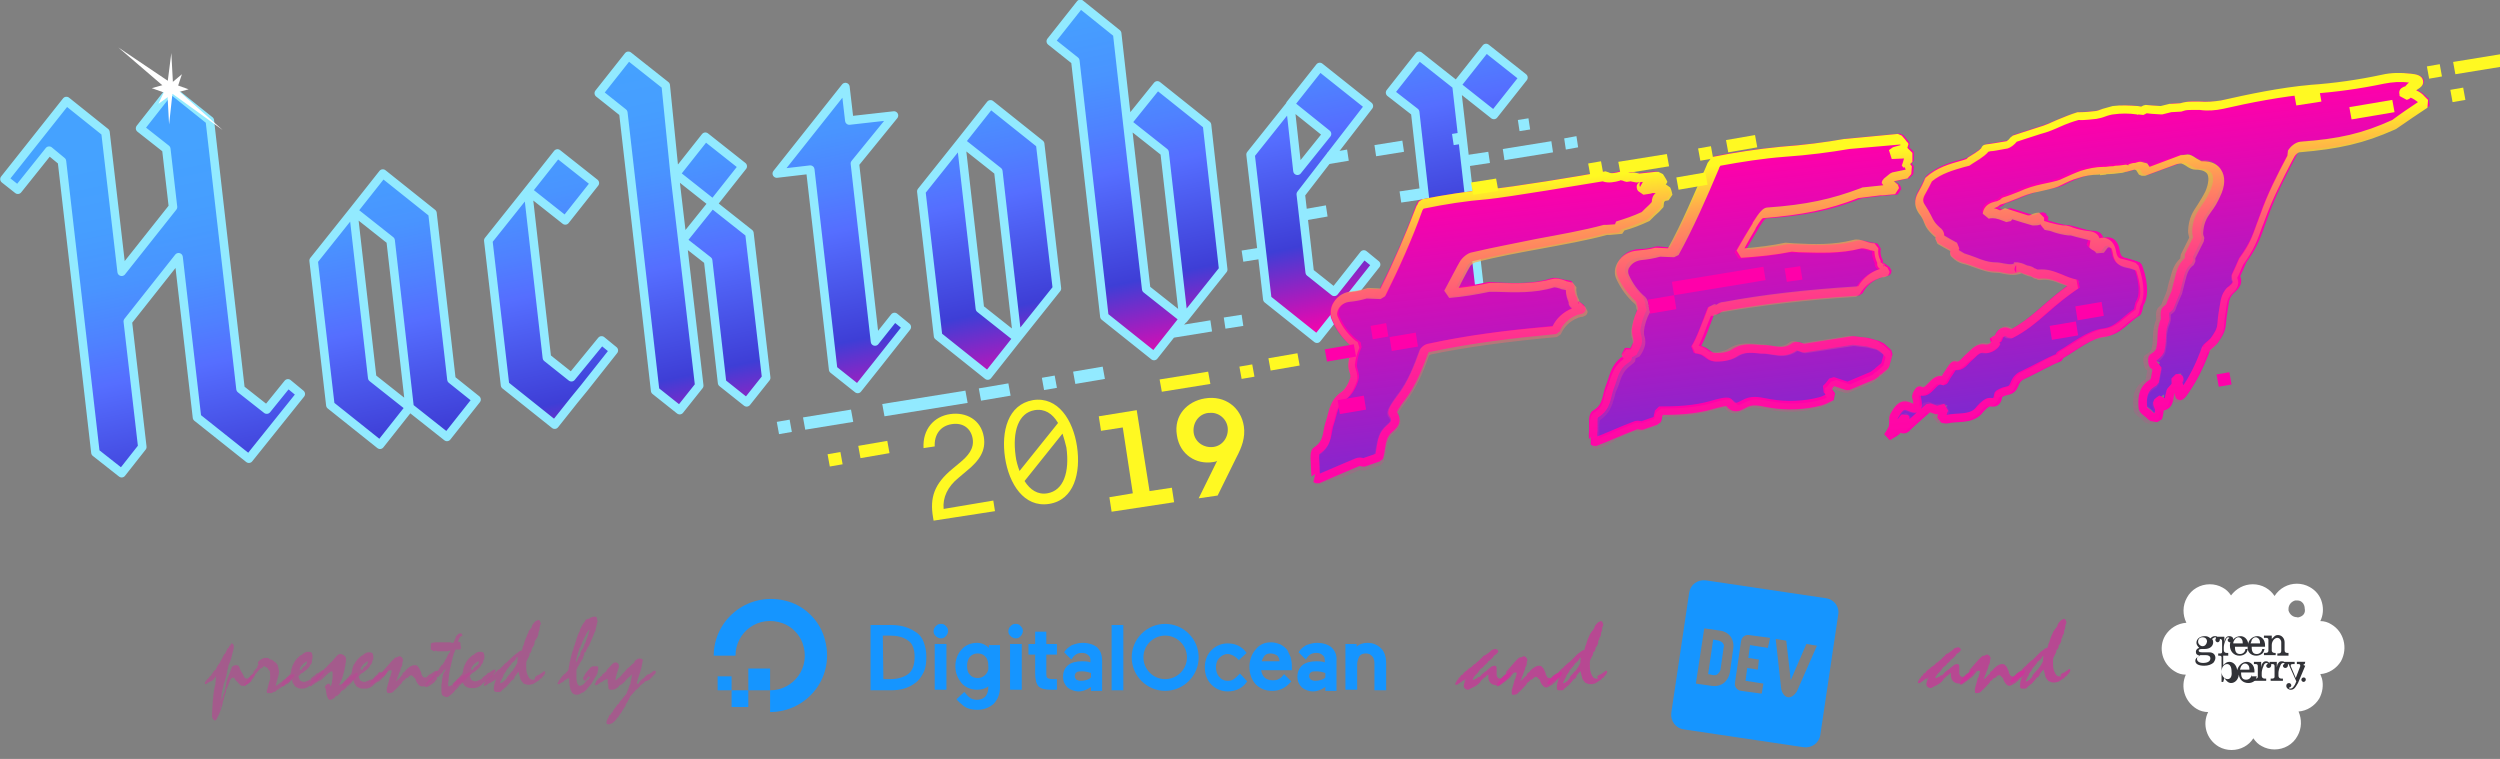 <svg xmlns="http://www.w3.org/2000/svg" xmlns:xlink="http://www.w3.org/1999/xlink" id="Layer_1" x="0" y="0" enable-background="new 0 0 448 136" version="1.1" viewBox="0 0 448 136" xml:space="preserve"><rect x="0" y="0" width="448" height="136" fill="#808080" stroke="none"/><style type="text/css">.st0{clip-path:url(#SVGID_2_)}.st1{fill:url(#SVGID_3_)}.st2{fill:none;stroke:#92eaff;stroke-width:1.526;stroke-linecap:round;stroke-linejoin:round}.st3{fill:#fff922}.st4{fill:#92eaff}.st5{fill:url(#SVGID_4_)}.st6{fill:none;stroke:#f0a;stroke-width:1.526;stroke-linecap:square;stroke-linejoin:bevel}.st7{fill:url(#SVGID_5_)}.st8{fill:#f0a}.st9{fill:#fff}.st10,.st11{fill:#1595ff}.st11{fill-rule:evenodd;clip-rule:evenodd}.st12,.st13{opacity:.66}.st13{fill:#f0a;enable-background:new}.st14{fill:#313237}</style><g><defs><rect id="SVGID_1_" width="448" height="136"/></defs><clipPath id="SVGID_2_"><use overflow="visible" xlink:href="#SVGID_1_"/></clipPath><g class="st0"><linearGradient id="SVGID_3_" x1="133.001" x2="148.679" y1="133.307" y2="59.01" gradientTransform="matrix(1 0 0 -1 0 138)" gradientUnits="userSpaceOnUse"><stop offset="0" stop-color="#45A2FF"/><stop offset=".15" stop-color="#469EFF"/><stop offset=".29" stop-color="#4994FF"/><stop offset=".42" stop-color="#4F81FF"/><stop offset=".52" stop-color="#556EFF"/><stop offset=".78" stop-color="#3E3ED6"/><stop offset="1" stop-color="#F0A"/></linearGradient><path d="M160.2,20.8l-8,0.9l-0.7-6l-12.4,15.5l6-0.7l4.1,35.8l4.4,3.5l3.5-4.4l5.3-6.7l-2.2-1.8l-3.5,4.4l-3.6-31.8 L160.2,20.8z M202,22l-1.8-15.9l-6.7-5.3l-5.3,6.7l4.4,3.5l5.2,45.8l8.9,7.1l5.3-6.7l-6.6-5.3L202,22z M202,22l6.7,5.3l3.4,29.9 l7.1-8.9l-3-25.9l-8.9-7L202,22z M47.9,73.5l-4.7-3.7l-5.5-48.1l-7-5.6l-5.6,7l4.7,3.7L31,37.2l-9.2,11.6l-2.8-25l-7-5.6l0,0l0,0 l-11.1,14l2.4,1.9l5.6-7l2.3,1.9l6,52.2l4.7,3.7l3.7-4.6l-2.6-22.5L32,46.2l3.3,28.7l9.3,7.4l9.3-11.6l-2.3-1.9L47.9,73.5z M172.2,25.5l-7.1,8.9l3,25.9l8.9,7.1l5.3-6.7l-6.7-5.3L172.2,25.5z M172.2,25.5l6.7,5.3l3.4,29.9l7.1-8.9l-3-25.9l-8.9-7.1 L172.2,25.5z M245.3,19.1l-8.8-7l-5.3,6.7l6.6,5.3l-5.3,6.6l-1.3-11.8l-7.1,8.9l3,25.9l8.9,7.1l3.5-4.4l1.8-2.2l5.3-6.7l-2.2-1.8 l-5.3,6.7l-4.4-3.5l-1.6-14L245.3,19.1z M63.4,37.9l-7.1,8.9l2.9,25.9l8.9,7.1l5.3-6.7l-6.7-5.3L63.4,37.9z M77.5,38.3l-8.9-7.1 l-5.3,6.7l6.7,5.3L73.4,73l6.7,5.3l5.3-6.7l-4.4-3.5L77.5,38.3z M102.4,67.7L98,64.1l-3.4-29.9l-7.1,8.9l3,25.9l8.9,7.1l3.5-4.4 l1.8-2.2l5.3-6.7l-2.2-1.8L102.4,67.7z M94.6,34.3l6.7,5.3l5.3-6.7l-6.7-5.3L94.6,34.3z M126.4,24.6l-5.3,6.7l6.7,5.3l5.3-6.7 L126.4,24.6z M126.9,46.7l2.5,21.9l4.4,3.5l3.5-4.4l-3-25.9l-6.7-5.3l-5.3,6.7L126.9,46.7z M119.3,15.4l-6.7-5.3l-5.3,6.7l4.4,3.5 l5.7,49.8l4.4,3.5l3.5-4.4l-3-25.9l-1.4-11.9L119.3,15.4z M266.4,8.7l-5.3,6.7l6.7,5.3L273,14L266.4,8.7z M249.1,16.7l4.4,3.5 l3.8,33.8l4.4,3.5l3.5-4.4L261,15.3l-6.7-5.3L249.1,16.7z" class="st1"/><path d="M160.2,20.7l-8,0.9l-0.7-6l-12.3,15.5l6-0.7l4.1,35.8l4.4,3.5l3.5-4.4l5.3-6.7l-2.2-1.8l-3.5,4.4l-3.6-31.9 L160.2,20.7z M202,22L200.2,6l-6.6-5.3l-5.3,6.7l4.4,3.5l5.2,45.8l8.9,7.1l5.3-6.7l-6.7-5.3L202,22z M202,22l6.7,5.3l3.4,29.9 l7.1-8.9l-2.9-25.9l-8.9-7.1L202,22z M47.8,73.4l-4.7-3.7l-5.5-48.1l-7-5.6l-5.5,7l4.7,3.7L31,37.1l-9.2,11.6l-2.9-25l-7-5.6l0,0 l0,0l-11.1,14l2.4,1.9l5.6-7l2.3,1.9l6,52.2l4.7,3.7l3.7-4.7l-2.6-22.5L32,46.1l3.3,28.7l9.3,7.4l9.3-11.6l-2.3-1.9L47.8,73.4z M172.2,25.4l-7.1,8.9l3,25.9l8.9,7.1l5.3-6.7l-6.7-5.3L172.2,25.4z M172.2,25.4l6.7,5.3l3.4,29.9l7.1-8.9l-3-25.9l-8.9-7.1 L172.2,25.4z M245.3,19l-8.8-7l-5.3,6.7l6.6,5.3l-5.3,6.6l-1.3-11.8l-7.1,8.9l3,25.9l8.9,7.1l3.5-4.4l1.8-2.2l5.3-6.7l-2.2-1.8 l-5.3,6.7l-4.4-3.5l-1.6-14L245.3,19z M63.3,37.8l-7.1,8.9l3,25.9l8.9,7.1l5.3-6.7l-6.7-5.3L63.3,37.8z M77.5,38.2l-8.9-7.1 l-5.3,6.7l6.7,5.3l3.4,29.9l6.7,5.3l5.3-6.7L80.9,68L77.5,38.2z M102.4,67.6L98,64.1l-3.4-29.9l-7.1,8.9l3,25.9l8.9,7.1l3.5-4.4 l1.8-2.2l5.3-6.7l-2.2-1.8L102.4,67.6z M94.6,34.2l6.7,5.3l5.3-6.7l-6.7-5.3L94.6,34.2z M126.4,24.5l-5.3,6.7l6.7,5.3l5.3-6.7 L126.4,24.5z M126.9,46.7l2.5,21.9l4.4,3.5l3.5-4.4l-3-25.9l-6.7-5.3l-5.3,6.6L126.9,46.7z M119.3,15.3l-6.7-5.3l-5.3,6.7l4.4,3.5 l5.7,49.8l4.4,3.5l3.5-4.4l-3-25.9l-1.4-11.9L119.3,15.3z M266.3,8.6l-5.3,6.7l6.7,5.3l5.3-6.7L266.3,8.6z M249.1,16.6l4.5,3.5 l3.8,33.8l4.4,3.5l3.5-4.4L261,15.3l-6.7-5.3L249.1,16.6z" class="st2"/><path d="M203,88.4l-1.8-11.8l-3.9,0.6l-0.4-2.6l6.8-1.1L206,88l4-0.6l0.4,2.6l-11.2,1.7l-0.4-2.6L203,88.4z" class="st3"/><path d="M222.9,76.4c0.3,2-0.4,3.8-1.3,5.5l-3.4,6.9l-3.4,0.5l3.3-6.7c-0.2,0.1-0.5,0.2-0.7,0.2c-3,0.5-6-1.3-6.5-4.8 c-0.6-3.6,1.9-6.1,5-6.6C219.5,70.8,222.4,73,222.9,76.4z M216.5,74c-1.7,0.2-2.8,1.8-2.6,3.5s1.8,2.8,3.5,2.6 c1.7-0.2,2.8-1.8,2.6-3.5c0,0,0,0,0,0c-0.2-1.6-1.7-2.8-3.3-2.6C216.6,74,216.5,74,216.5,74z" class="st3"/><path d="M178,89.7l0.3,1.9l-11,1.7l-0.1-0.6c-0.6-3.5,0.2-6,3.5-8.7l1.2-1c1.6-1.3,2.7-2.6,2.4-4.4 c-0.3-1.8-1.7-2.9-3.7-2.6c-2.1,0.3-3.2,1.9-3.1,4l-2,0.3c-0.2-3.4,1.9-5.7,4.8-6.1c2.8-0.4,5.5,1,6,4.1c0.4,2.4-0.7,4.2-3.2,6.2 l-1.3,1.1c-2,1.6-2.9,3.6-2.7,5.6L178,89.7z" class="st3"/><path d="M185.1,71.7c4.5-0.7,7.2,3.6,7.9,8.3c0.7,4.7-0.5,9.6-5,10.3c-4.5,0.7-7.2-3.6-7.9-8.3 C179.4,77.3,180.6,72.5,185.1,71.7z M182,81.7c0.1,0.9,0.4,1.9,0.7,2.7l6.9-8.6c-1-1.7-2.4-2.6-4.2-2.3 C182.5,74,181.4,77.3,182,81.7z M190.4,77.7l-6.8,8.5c1,1.6,2.4,2.5,4.1,2.2c2.9-0.5,4-3.8,3.4-8.2 C190.9,79.4,190.7,78.6,190.4,77.7z" class="st3"/><path d="M216.9,57.4l-6.8,1.1l0.3,2l6.8-1.1L216.9,57.4z" class="st4"/><path d="M222.5,56.4l-3.2,0.5l0.3,2l3.2-0.5L222.5,56.4z" class="st4"/><path d="M237.6,36.8l-4,0.7l0.3,2l4-0.7L237.6,36.8z" class="st4"/><path d="M251.3,25.2l-5,0.8l0.3,2l5-0.8L251.3,25.2z" class="st4"/><path d="M241.4,26.8l-3.6,0.6l0.3,2l3.6-0.6L241.4,26.8z" class="st4"/><path d="M262.1,23.7l-1.9,0.3l0.3,2l1.9-0.3L262.1,23.7z" class="st4"/><path d="M273.9,21.2l-1.9,0.3l0.3,2l1.9-0.3L273.9,21.2z" class="st4"/><path d="M225.6,44.4l-3.1,0.5l0.3,2l3.1-0.5L225.6,44.4z" class="st4"/><path d="M266.7,27.2l-4,0.6l0.3,2l4-0.6L266.7,27.2z" class="st4"/><path d="M278,25.3l-8.7,1.4l0.3,2l8.7-1.4L278,25.3z" class="st4"/><path d="M282.5,24.4l-2.2,0.4l0.3,2l2.2-0.4L282.5,24.4z" class="st4"/><path d="M254.8,33.7l-4,0.6l0.3,2l4-0.6L254.8,33.7z" class="st4"/><linearGradient id="SVGID_4_" x1="332.699" x2="342.976" y1="112.091" y2="26.211" gradientTransform="matrix(1 0 0 -1 0 138)" gradientUnits="userSpaceOnUse"><stop offset="0" stop-color="#F0A"/><stop offset="1" stop-color="#2445EA"/></linearGradient><path d="M290.4,40.1c1.6-0.5,3.2-1.1,4.8-1.8c1.2-1.1,1.2-1,2.3-2.2c-0.3-0.6,0.3-1.2,0.6-1.4l0.9-0.2 c-0.1-0.4-0.2-0.7-0.3-1.1l-1.1-0.1l-0.7,0.1c-0.1,0-0.2-0.1-0.4-0.1c-0.1,0.1-0.1,0.2-0.2,0.2l-1.3,0.2c-0.1-0.2-0.2-0.5-0.1-0.6 c0.2-0.1,0.5-0.2,0.4-0.4h0.5l2.4-0.3c-0.2-0.5-0.5-0.9-0.8-1.3l-0.6,0l-2.9,0.3l-1.1-0.2l-0.8,0.1c-0.3-0.1-0.6-0.2-0.9-0.3 c-0.2-0.1-2.1,0.8-3.1,0.1c-3.8,0.7-17,2.9-20.8,3.2c-4,0.4-8,1-11.9,1.8c-0.2,0.2-0.3,0.5-0.4,0.7c-1.9,5.3-4.2,10.4-6.7,15.4 c-0.9,0-1.7-0.1-2.6-0.1c-1,0.3-2,0.5-3,0.6c-2,0.1-3.6,2.2-2.7,4c0.7,1.6,1.7,3.1,3,4.2c0.3,0.2,0.6,0.4,0.8,0.6 c-0.5,1.1-0.7,2.2-0.8,3.4c-0.1,0.9,0.6,1.8,0.3,2.6c-0.3,1.1-1,2.4-1.9,3c-1.9,1.3-1.9,3.2-2.5,4.9c-0.6,1.7-0.2,3.6-2.4,5 c-0.6,0.3-0.2,2.1-0.2,3.3c0,0.6,0.2,1.6,0,1.6l0.4,0.2c2.3-1,4.6-2,7-3c0.4-0.2,0.8-0.2,1.2,0c0.9-0.3,1.7-0.6,2.6-0.9 c0.1,0,0.1,0,0.2,0c0.1-0.3,0.1-0.5,0.2-0.8c0.2-1.2,0.3-2.6,1-3.6c0.7-1.1,2.6-1.6,1.3-3.5c-0.3-0.4,0.8-1.9,1.5-2.8 c2-2.6,3.1-5.6,4.2-8.5c0.2-0.3,0.5-0.5,0.9-0.5c7.5-1.6,15.1-2.5,22.6-3.2c0.6-1.5,1.9-2.7,3.4-3.3c0.3-0.2,0.8-0.2,1.1-0.3 c0-0.1,0.1-0.1,0.1-0.2c-0.3-0.2-0.6-0.4-0.8-0.6c-0.5-0.2-0.9-0.5-0.6-0.8c-0.5-0.9-0.7-1.8-0.6-2.8c-0.4-0.1-0.7-0.2-1.1-0.2 c-0.7-0.1-1.5-0.5-2.1-0.3c-3.7,1.2-7.6,0.9-11.4,0.7c-2.4,0.5-4.8,0.9-7.2,1.1c0.9-1.7,1.8-3.5,2.7-5.2c0.3-0.5,1.1-1.2,1.7-1.2 c8-2,16.6-3,23.6-4.9h0.3l2.1-0.2L290.4,40.1z M434.5,17.3c-0.6-0.6-1.3-1-2.1-1.2c-0.2,0.3-0.5,0.5-0.9,0.7c0-0.2-0.1-0.7,0-0.7 c0.2-0.1,0.5-0.2,0.8-0.2c-0.1-0.9,3.7-1.8,0.3-2.3c-1.6-0.2-3.3-0.2-4.9,0.2c-4.2,0.9-8.5,1.5-12.8,1.8c-5.4,0.5-10.7,1.6-16,2.7 c-2,0.5-3.6,0.2-5.4,0.2c-0.6,0-1.3,0.1-1.9,0.3l-1.9,0.1l-1.7,0.5l-1.6-0.1l-1.2-0.1l-0.8,0.4c-0.2-0.1-0.5-0.2-0.7-0.2 c-1.5-0.2-2.9-0.2-4.4,0c-0.5,0.1-2.6,0.7-3.1,0.8c-0.6,0.1-2.7,0.3-3.1,0.2c-3.2,0.9-3.8,1.6-7,2.6c-1.6,0.5-3.1,1-4.6,1.5 c-0.3,0.5-0.8,1-1.2,1c-6.6,1.3-1.5-0.3-6.7,2.8l-0.4,0.3c-2.6,0.7-5.1,1.3-7.1,3.1c-0.3,0.7-0.7,1.4-1.1,2.2 c-0.7,1.1-0.9,2-0.1,3.2c1.4,2.1,0.8,2.6,3.1,4.4c0.2,0.2,0.1,0.5,0,0.9c0.9,0.6,1.9,1.1,2.8,1.6c-0.1,0.5-0.2,0.9-0.2,0.9 c0.5,0.5,1.1,0.8,1.7,1c2,0.5,3.8,1.6,5.8,1.6c1.1,0,2.3,0.6,3.3,0.3c1.1-0.2,0.5-0.3,0.1-0.3l0.3,0c0.1,0,0.2,0,0.3,0 c0.6,0.1,1.2,0.5,1.8,0.6c1.7,0.5,0.6,0.5,1.5,0.5c0.1,0.1,0.2,0.2,0.2,0.2c3-0.4,4.3,1.2,7.1,1.7c-5,3.2-7.4,6.7-12,8.9 c-0.6-0.5-1.3-0.8-1.9,0.1c-0.2,0.3-0.3,0.6-0.4,0.9c-0.1,0-0.2,0-0.3-0.1l-0.7,0.5l0.8,0c-0.1,0.2-0.2,0.4-0.3,0.5 c-0.5,0.5-1.3,0.8-1.8,0.7c-1.2-0.3-1.9,0.7-2.7,1.4c-0.9,0.7-1.5,2-2.7,1.6c-0.3-0.1-0.9,1.2-1.4,1.8c-0.2,0.3-0.5,1-0.6,1 c-1.7-1-2.6,2.7-4.3,1.7c-0.1-0.1-0.6,0.8-0.6,1c0.8,3.1-0.6,2.1-1.5,1.8c-1.2-0.5-1.9,0.7-2.5,1.8c-0.2,0.4,0,1.4-0.2,2 c-0.2,0.6-0.6,1.1-0.9,1.6c0.4-0.2,0.8-0.5,1.2-0.7c0.5-0.3,0.8-0.7,0.9-1.3c0.2-0.5,0.5-1,0.9-1.4c0,0,0.2,0.3,0.3,0.4 c-0.2,0.3-0.4,0.6-0.7,0.9c-0.1,0.1-0.3,0-0.5,0.1c0.7,1.3,1.2,0.5,1.6,0.1c1.2-1.1,2.4-2.2,3.7-3.3l1.4,0.5l1.5-0.4 c-0.1,0.1-0.2,0.2-0.3,0.4c-0.2,0.4-0.2,1-0.4,1.5c0.4,0.1,0.7,0.1,1.1,0.1c1.6-0.4,4.1,0.1,5.5-1.4c0.6-0.6,1.1-1.3,1.8-1.6 c0.7-0.2,1.5,0.6,1.8-1.3c0-0.1,0-0.1,0.1-0.2c0.3-0.2,0.6-0.3,0.8-0.4c0.2-0.1,0.5-0.1,0.7-0.2c1.6-0.3,0.9-1.6,2.4-2.6 c3-1.4,4.7-2.5,7-3.5c0-0.2,0-0.4,0.1-0.4c2.6-1.5,5.2-3.7,7.8-4c2.6-0.3,4-2.5,6-3.7c0.1-0.1,0.2-0.7,0.4-1.5 c1.1-1.6,0.5-4.7-0.3-6.7c-0.7-0.3-1.5-0.5-2.2-0.7c-1.1-0.2-1.6-0.7-1.8-2c-0.2-1.5-1.1-2.1-2.4-1.5c-0.3,0.4-0.5,0.8-0.8,1.1 c-0.2-0.3-0.5-0.5-0.8-0.7c-0.2-0.1-0.4-0.2-0.5-0.4c0.2-0.1,0.4-0.3,0.4-0.3c0.1,0.2,0.3-0.1,0.4,0.1l0.8-0.3 c0-0.5-0.4-0.9-1.3-0.9c-1.4-0.1-2.8-0.7-4.2-1c-0.1,0-0.2,0-0.3,0c-1.8-0.2-2.4-0.6-4.2-1l0.1-1.3c-1.4,0.1-0.8,0.5-2.1,0.5 c-1.4-0.4-2.8-0.9-4.2-1.3c-0.1,0.2-0.2,0.5-0.4,0.6c-0.9-0.4-1.8-0.8-2.8-0.8c-0.3,0-0.6,0-0.9,0.1c0.2-1.7,2.1-1.1,2.8-2 c0.1-0.1,0.1-0.1,0.2-0.2c3-0.9,4-1.8,6.9-2.4c5.1-1,2.2-0.6,7.1-2.4c1.5-0.5,2.7-0.6,4-0.7h0.1c0.3,0,0.7-0.1,1-0.1 c0.5-0.1,1.6-0.1,2.8-0.2c0.1,0.1,0.2,0,0.6-0.1l0.1,0c0.4-0.1,0.7-0.2,1-0.3l0.7-0.1h0l1.1,0.3l-0.1,0.6l0.5,0.2l5.8-2.2l0.1,0 c0.4,0,0.8-0.1,1-0.1c0.5,0,2,1.2,2.5,1.1c3.1-0.1,4,2.1,2.6,5.1c-1.3,3-2.9,3.5-3.1,6.8c0,0.4,0.1,0.8,0.2,1.2 c-0.5,1.1-1.1,2.2-1.6,3.3c0.1,0.2,0.1,0.5,0.1,0.7c-1.6,1.2-1.6,2.8-2.1,4.4c-0.1,0.4-0.2,0.9-0.3,1.3c-0.4,0.9-0.8,1.9-1.1,2.7 c-0.2,0.2-0.4,0.3-0.6,0.5c-0.3,0.2-0.3,0.9-0.2,1.7c-1,2.7-0.3,2.8-0.9,5.6c-0.3,0.6-0.8,1-1.3,1.3c-0.2,0.1-0.1,1.3,0.2,1.4 c0.2,0.1,0.4,0.2,0.6,0.2c-0.2,0.9-0.3,1.7-0.5,2.7c-0.2,0.1-0.3,0.2-0.5,0.3c-1.8,1.2-1.7,2.9-1.6,4.4c0.1,0.6,1.2,1,1.5,1.6 l1.2,0.2c0.2-0.7,0.4-1.5,0.1-2c-0.1-0.2-0.2-0.5-0.2-0.8c0.2-0.2,0.5-0.4,0.8-0.6c0,0.2,0,0.5-0.1,0.7c0,0.2-0.4,0.3-0.5,0.7 c2,0,1.8-1.2,2-2c0.1-0.2,0.1-0.5,0.2-0.8c0.4-0.4,0.7-0.8,1-1.2c-0.1-0.3-0.1-0.7-0.1-1.1c0.2,0,0.6-0.1,0.6,0 c-0.1,0.3-0.2,0.6-0.3,0.9c0.9,0-0.7,4.5,1.8,0.5c1.2-1.8,2.1-3.7,2.9-5.7c0.2-0.4,0.3-0.9,0.5-1.3l0,0c0.5-0.5,1-0.8,1.4-1.3 c1.7-2.4,1.1-2.4,1.6-5.2c0.2-1.1,0.2-2.4,0.9-3.3c0.6-0.9,2.2-1.5,1.3-3c0.4-0.9,0.9-1.9,1.3-2.9c2.3-3.1,2.5-4.5,3.8-7.9 c1.4-4,3.4-7.7,5.3-11.4c0.2-0.5,1-1.1,1.5-1.1c7-0.5,11.3-1.5,16.9-4c1.8-1.3,3.7-2.6,5.6-3.8C435,17.7,434.7,17.5,434.5,17.3z M336.8,61.4l-1.8-0.5l-2.7-0.3l-8.8,1.4c-0.7-0.3-1.3-0.5-1.6-0.3c-2,1.5-3.7,0.5-5.5,0.5c-1.8,0-3.5-0.6-5.4,0.7 c-0.9,0.6-2.4,0.8-3.5,0.7c-0.8,0-1.4-0.9-2.3-1.2c-0.4-0.1-0.8-0.2-1.2-0.3c1.2-1.9,2.2-5.1,3-7.1c0.2,0.1,0.4,0.1,0.6,0.2l0.3,0 c0.3-0.3,0.7-0.5,1.1-0.6c8.1-1.5,16.3-2.3,24.4-2.8c0.8-1.5,2.2-2.7,3.8-3.2c0.3-0.2,0.9-0.2,1.2-0.3c0.1,0,0.1-0.1,0.1-0.2 c-0.3-0.2-0.5-0.4-0.8-0.6c-0.5-0.2-0.9-0.5-0.6-0.8c-0.5-0.8-0.7-1.8-0.5-2.7c-0.4-0.1-0.8-0.2-1.2-0.2c-0.8-0.2-1.6-0.5-2.3-0.3 c-4,1.1-8.2,0.8-12.3,0.6c-3,0.6-6,0.9-9,1.1c0.9-1.6,1.9-3.2,2.9-4.9c0.3-0.5,1.3-2.3,1.9-2.3c7-0.5,11.6-1.4,17.1-3.5l4.1-0.5 h0.4l2.1-0.2l-0.2-0.6l-2.1-0.2l0.1-0.4c0.4-0.3,0.7-0.6,1.1-1l3.1-0.7h0.1c0-0.5,0.1-0.9,0.1-1.4l-1-0.2l0.2-0.2 c-0.1-0.1-0.2-0.2-0.4-0.4l1.2-0.2c0-0.4,0-0.9,0-1.3c0,0,0-0.2,0-0.3l-3.6,0.2l0.7-0.5l2.4-0.7c-0.1-0.1-0.2-0.2-0.3-0.4 l-0.9-1.1l-9.5,0.9c-3.8,0.6-7.7,1.1-11.5,1.4c-4,0.4-8,0.9-12,1.7c-0.2,0.2-0.3,0.5-0.5,0.7c-2.1,5-4.6,10.9-7.3,15.7l-2.7-0.2 c-1.1,0.3-2.1,0.5-3.2,0.5c-2.1,0.1-3.9,2.1-3.1,3.9c0.7,1.6,1.8,3,3.1,4.2c0.3,0.2,0.4,1.5,0.7,1.7c-0.6,1.2-1,2.4-1.2,3.8 c-0.1,0.9,0.5,1.8,0.2,2.6c-0.2,0.5-0.5,1.1-0.8,1.6c-0.3,0-0.6,0-0.9-0.1l-0.5,0.1c0.2,0.3,0.5,0.6,0.6,0.9 c-0.2,0.2-0.4,0.4-0.6,0.5c-1.9,1.3-2,3.1-2.7,4.8c-0.7,1.7-0.4,3.6-2.6,4.9c-0.6,0.3-0.3,2.1-0.4,3.2c-0.1,0.5,0.1,1.5-0.1,1.6 l0.4,0.2c2.4-0.9,4.7-2,7.1-2.9c0.4-0.2,0.8-0.2,1.2,0c0.9-0.3,1.7-0.6,2.6-0.9c0.1,0,0.1,0,0.2,0c0.1-0.3,0.2-0.5,0.2-0.8 c0.1-0.3,0.2-0.7,0.2-1c3.1,0,6.2-0.1,9.4-1c1-0.3,2.8-0.8,3.1-0.5c1.2,1.8,2.4,0.2,3.7-0.1c1.2-0.3,2.5,0.1,3.7,0.3 c3,0.5,6.1,0.4,9.1-0.4c0.7-0.2,1.3-0.6,2-0.9c-0.4-0.4-0.6-1-1.1-1.3l0.5-0.5l0.7-0.9l2.7,0.9l4.5-1.9l0.8-0.7h0.1 c0,0,0-0.1,0-0.1l1.3-1.1l0.6-2.2l-1.2-1.1L336.8,61.4z" class="st5"/><path d="M290,40.5c1.6-0.5,3.2-1.1,4.8-1.8c1.2-1.1,1.2-1,2.3-2.2c-0.3-0.6,0.3-1.1,0.6-1.4l0.9-0.2 c-0.1-0.4-0.2-0.7-0.4-1.1l-1.1-0.1l-0.7,0.1c-0.1-0.1-0.2-0.1-0.4-0.1c-0.1,0.1-0.1,0.2-0.2,0.2l-1.3,0.2 c-0.1-0.2-0.2-0.5-0.1-0.6c0.2-0.1,0.5-0.2,0.4-0.4h0.5l2.4-0.3c-0.2-0.5-0.5-0.9-0.8-1.3l-0.6,0l-2.9,0.3l-1.1-0.2l-0.8,0.1 c-0.3-0.1-0.6-0.2-0.9-0.3c-0.2-0.1-2.1,0.8-3.1,0.1c-3.8,0.7-17,2.9-20.8,3.2c-4,0.4-8,1-11.9,1.8c-0.2,0.2-0.3,0.5-0.4,0.7 c-1.9,5.3-4.2,10.4-6.7,15.4c-0.9,0-1.7-0.1-2.6-0.1c-1,0.3-2,0.5-3,0.6c-2,0.2-3.6,2.2-2.7,4c0.7,1.6,1.7,3,3.1,4.2 c0.3,0.2,0.6,0.4,0.8,0.6c-0.5,1.1-0.8,2.2-0.9,3.4c-0.1,0.9,0.6,1.8,0.3,2.6c-0.3,1.1-1,2.4-1.9,3c-1.9,1.3-1.9,3.2-2.5,4.9 c-0.6,1.7-0.2,3.6-2.4,5c-0.5,0.3-0.2,2.1-0.2,3.3c0,0.6,0.2,1.6,0,1.6l0.4,0.2c2.3-1,4.6-2,7-3c0.4-0.2,0.8-0.2,1.2,0 c0.9-0.3,1.7-0.6,2.6-0.9c0.1,0,0.1,0,0.2,0c0.1-0.3,0.1-0.5,0.2-0.8c0.2-1.2,0.3-2.6,1-3.6c0.7-1.1,2.6-1.6,1.3-3.5 c-0.3-0.4,0.8-1.9,1.5-2.8c2-2.6,3.1-5.6,4.2-8.5c0.2-0.3,0.6-0.5,0.9-0.5c7.5-1.6,15.1-2.5,22.6-3.2c0.6-1.5,1.9-2.7,3.4-3.3 c0.3-0.2,0.8-0.2,1.1-0.3c0.1-0.1,0.1-0.1,0.1-0.2c-0.3-0.2-0.5-0.4-0.8-0.6c-0.5-0.2-0.9-0.5-0.6-0.8c-0.5-0.9-0.7-1.8-0.6-2.8 c-0.4-0.1-0.7-0.2-1.1-0.2c-0.7-0.1-1.5-0.5-2.1-0.3c-3.7,1.2-7.6,0.9-11.4,0.7c-2.4,0.5-4.8,0.9-7.2,1.1c0.9-1.7,1.8-3.5,2.7-5.2 c0.3-0.5,1.1-1.2,1.7-1.2c8-2,16.6-3,23.6-4.9h0.3l2.1-0.2L290,40.5z M434.1,17.7c-0.6-0.6-1.3-1-2.1-1.2 c-0.2,0.3-0.5,0.5-0.9,0.7c0-0.2-0.1-0.6,0-0.7c0.2-0.1,0.5-0.2,0.8-0.2c-0.1-0.9,3.7-1.8,0.3-2.3c-1.6-0.2-3.3-0.2-4.9,0.2 c-4.2,0.9-8.5,1.5-12.8,1.8c-5.4,0.5-10.7,1.6-16,2.7c-2,0.5-3.6,0.2-5.4,0.2c-0.6,0-1.3,0.1-1.9,0.3l-1.9,0.1l-1.7,0.5l-1.6-0.1 l-1.2-0.1L384,20c-0.2-0.1-0.5-0.2-0.7-0.2c-1.5-0.2-2.9-0.2-4.4,0c-0.5,0.1-2.6,0.7-3.1,0.8c-0.6,0.1-2.7,0.3-3.1,0.2 c-3.2,0.9-3.8,1.6-7,2.6c-1.6,0.5-3.1,1-4.6,1.5c-0.3,0.5-0.8,1-1.2,1c-6.6,1.3-1.5-0.3-6.7,2.8l-0.4,0.3 c-2.6,0.7-5.1,1.3-7.1,3.1c-0.3,0.7-0.7,1.4-1.1,2.2c-0.7,1.1-0.9,2-0.1,3.2c1.4,2.1,0.8,2.6,3.1,4.4c0.2,0.2,0.1,0.5,0,0.9 c0.9,0.6,1.9,1.1,2.8,1.6c-0.1,0.5-0.2,0.9-0.2,0.9c0.5,0.5,1.1,0.8,1.7,1c2,0.5,3.8,1.6,5.8,1.6c1.1,0,2.3,0.6,3.3,0.3 c1.1-0.3,0.5-0.3,0.1-0.3l0.3,0c0.1,0,0.2,0,0.3,0c0.6,0.1,1.2,0.5,1.8,0.6c1.7,0.5,0.6,0.5,1.5,0.5c0.1,0.1,0.2,0.2,0.2,0.2 c3-0.4,4.3,1.2,7.1,1.7c-5,3.2-7.4,6.7-12,9c-0.6-0.5-1.3-0.8-1.9,0.1c-0.2,0.3-0.3,0.6-0.4,0.9c-0.1,0-0.2,0-0.3-0.1l-0.7,0.5 l0.8,0c-0.1,0.2-0.2,0.4-0.3,0.5c-0.5,0.5-1.3,0.8-1.8,0.7c-1.2-0.3-1.9,0.7-2.7,1.4c-0.9,0.7-1.5,2-2.7,1.6 c-0.3-0.1-0.9,1.2-1.4,1.8c-0.2,0.3-0.5,1-0.6,1c-1.7-1-2.6,2.7-4.3,1.7c-0.1-0.1-0.6,0.8-0.6,1c0.8,3.1-0.6,2.1-1.5,1.8 c-1.2-0.5-1.9,0.7-2.5,1.8c-0.2,0.4,0,1.4-0.2,2c-0.2,0.6-0.6,1.1-0.9,1.6c0.4-0.2,0.8-0.5,1.2-0.7c0.5-0.3,0.8-0.7,0.9-1.3 c0.2-0.5,0.5-1,0.9-1.4c0,0,0.2,0.3,0.3,0.4c-0.2,0.3-0.4,0.6-0.7,0.9c-0.1,0.1-0.3,0-0.5,0.1c0.7,1.3,1.2,0.5,1.6,0.1 c1.2-1.1,2.4-2.2,3.7-3.3l1.4,0.5l1.5-0.4c-0.1,0.1-0.2,0.2-0.3,0.4c-0.2,0.5-0.3,1-0.4,1.5c0.4,0,0.7,0.2,1.1,0.1 c1.6-0.4,4.1,0.1,5.5-1.4c0.5-0.6,1.1-1.3,1.8-1.6c0.7-0.2,1.5,0.6,1.8-1.3c0-0.1,0-0.1,0.1-0.2c0.3-0.2,0.6-0.3,0.8-0.4 c0.2-0.1,0.5-0.1,0.7-0.2c1.6-0.3,0.9-1.6,2.4-2.6c3-1.4,4.7-2.5,7-3.4c0-0.2,0-0.4,0.1-0.4c2.6-1.5,5.2-3.7,7.8-4 c2.6-0.3,4-2.5,6-3.7c0.1-0.1,0.2-0.7,0.4-1.5c1.1-1.6,0.5-4.7-0.3-6.7c-0.7-0.3-1.5-0.5-2.2-0.7c-1.1-0.2-1.6-0.7-1.8-2 c-0.2-1.5-1.1-2.1-2.4-1.5l-0.8,1.1c-0.2-0.3-0.5-0.5-0.8-0.7c-0.2-0.1-0.4-0.2-0.5-0.4c0.2-0.1,0.4-0.3,0.4-0.3 c0.1,0.2,0.3-0.1,0.4,0.1l0.8-0.3c0-0.5-0.4-0.9-1.3-0.9c-1.4-0.1-2.8-0.7-4.2-1c-0.1,0-0.2,0-0.3,0c-1.8-0.2-2.4-0.6-4.2-1 l0.1-1.3c-1.4,0.1-0.8,0.5-2.1,0.5c-1.4-0.4-2.8-0.9-4.2-1.3c-0.1,0.2-0.2,0.5-0.4,0.7c-0.9-0.4-1.8-0.8-2.8-0.8 c-0.3,0-0.6,0-0.9,0.1c0.2-1.7,2.1-1.1,2.8-2c0.1-0.1,0.1-0.1,0.2-0.2c3-0.9,4-1.8,6.9-2.4c5.1-1,2.2-0.6,7.1-2.4 c1.5-0.5,2.7-0.6,4-0.7h0.1c0.3,0,0.7-0.1,1-0.1c0.5-0.1,1.6-0.1,2.8-0.2c0.1,0.1,0.2,0,0.6-0.1l0.1,0c0.4-0.1,0.7-0.2,1-0.3 l0.7-0.1h0l1.1,0.3l-0.1,0.6l0.5,0.2l5.8-2.1l0.1,0c0.4,0,0.8-0.1,1-0.1c0.5,0,2,1.2,2.5,1.1c3.1-0.1,4,2.1,2.6,5.1 c-1.3,3-2.9,3.5-3.1,6.8c0,0.4,0.1,0.8,0.2,1.2c-0.5,1.1-1.1,2.2-1.6,3.3c0.1,0.2,0.1,0.5,0.1,0.7c-1.6,1.2-1.6,2.8-2.1,4.4 c-0.1,0.4-0.2,0.9-0.3,1.3c-0.4,0.9-0.8,1.9-1.1,2.7c-0.2,0.2-0.4,0.3-0.6,0.5c-0.3,0.2-0.3,0.9-0.2,1.7c-1,2.7-0.3,2.8-0.9,5.6 c-0.3,0.6-0.8,1-1.3,1.3c-0.2,0.1-0.1,1.3,0.2,1.4c0.2,0.1,0.4,0.2,0.6,0.2c-0.2,0.9-0.3,1.7-0.5,2.7c-0.2,0.1-0.3,0.2-0.5,0.3 c-1.8,1.2-1.7,2.9-1.6,4.4c0.1,0.6,1.2,1,1.5,1.6l1.2,0.2c0.2-0.7,0.4-1.5,0.1-2c-0.1-0.2-0.2-0.5-0.2-0.8 c0.2-0.2,0.5-0.4,0.8-0.6c0,0.2,0,0.5-0.1,0.7c0,0.2-0.4,0.3-0.5,0.7c2,0,1.8-1.2,2-2c0.1-0.2,0.1-0.5,0.2-0.8 c0.4-0.4,0.7-0.8,1-1.2c-0.1-0.3-0.1-0.7-0.1-1.1c0.2,0,0.6-0.1,0.6,0.1c-0.1,0.3-0.2,0.6-0.3,0.9c0.9,0-0.7,4.5,1.8,0.5 c1.2-1.8,2.1-3.7,2.9-5.7c0.2-0.4,0.3-0.9,0.5-1.3l0,0c0.5-0.5,1-0.8,1.4-1.3c1.7-2.4,1.1-2.4,1.6-5.2c0.2-1.1,0.2-2.4,0.9-3.3 c0.6-0.9,2.2-1.5,1.3-3c0.4-0.9,0.9-1.9,1.3-2.9c2.3-3.2,2.5-4.5,3.8-8c1.4-4,3.4-7.7,5.3-11.4c0.2-0.5,1-1.1,1.5-1.1 c7-0.5,11.3-1.5,16.9-4c1.8-1.3,3.7-2.6,5.6-3.8C434.6,18.2,434.3,18,434.1,17.7z M336.4,61.8l-1.8-0.5L332,61l-8.8,1.4 c-0.7-0.3-1.3-0.5-1.6-0.3c-2,1.5-3.7,0.5-5.5,0.5c-1.8,0-3.5-0.6-5.4,0.7c-0.9,0.6-2.4,0.8-3.5,0.7c-0.8,0-1.4-0.9-2.3-1.2 c-0.4-0.1-0.8-0.2-1.2-0.3c1.2-1.9,2.2-5.1,3-7.1c0.2,0.1,0.4,0.1,0.6,0.2l0.3,0c0.3-0.3,0.7-0.5,1.1-0.6 c8.1-1.5,16.3-2.3,24.4-2.8c0.8-1.6,2.2-2.7,3.8-3.2c0.3-0.2,0.9-0.2,1.2-0.3c0.1,0,0.1-0.1,0.1-0.2c-0.3-0.2-0.6-0.4-0.8-0.6 c-0.5-0.2-0.9-0.5-0.6-0.8c-0.5-0.8-0.7-1.8-0.5-2.7c-0.4-0.1-0.8-0.2-1.2-0.2c-0.8-0.2-1.6-0.5-2.3-0.3c-4,1.1-8.2,0.7-12.3,0.6 c-3,0.6-6,0.9-9,1.1c0.9-1.6,1.9-3.2,2.9-4.9c0.3-0.5,1.3-2.3,1.9-2.3c7-0.5,11.6-1.4,17.1-3.6l4.1-0.5h0.4l2.1-0.2l-0.2-0.6 l-2.1-0.2l0.1-0.4c0.4-0.3,0.7-0.6,1.1-1l3.1-0.7h0.1c0-0.5,0.1-0.9,0.1-1.4l-1-0.2l0.2-0.2c-0.1-0.1-0.2-0.2-0.4-0.4l1.2-0.2 c0-0.4,0-0.9,0-1.3c0,0,0-0.2,0-0.3l-3.6,0.2l0.7-0.5l2.4-0.7c-0.1-0.1-0.2-0.2-0.3-0.4c-0.3-0.4-0.6-0.7-0.9-1.1l-9.5,0.9 c-3.8,0.7-7.7,1.1-11.5,1.4c-4,0.4-8,0.9-12,1.7c-0.2,0.2-0.3,0.5-0.5,0.7c-2.1,5-4.6,10.9-7.3,15.7c-0.9,0-1.8-0.1-2.7-0.2 c-1.1,0.3-2.1,0.5-3.3,0.5c-2.1,0.1-3.9,2.1-3.1,3.9c0.7,1.6,1.8,3,3.1,4.2c0.3,0.2,0.4,1.5,0.7,1.7c-0.6,1.2-1,2.4-1.2,3.8 c-0.1,0.9,0.5,1.8,0.2,2.6c-0.2,0.5-0.5,1.1-0.8,1.6c-0.3,0-0.6,0-0.9-0.1l-0.5,0c0.2,0.3,0.5,0.6,0.6,0.9 c-0.2,0.2-0.4,0.4-0.6,0.5c-1.9,1.3-2,3.1-2.7,4.8c-0.7,1.7-0.4,3.6-2.6,4.9c-0.6,0.3-0.3,2.1-0.4,3.2c-0.1,0.5,0.1,1.5-0.1,1.6 l0.4,0.2c2.4-0.9,4.7-2,7.1-2.9c0.4-0.2,0.8-0.2,1.2,0c0.9-0.3,1.7-0.6,2.6-0.9c0.1,0,0.1,0,0.2,0c0.1-0.3,0.2-0.5,0.2-0.8 c0.1-0.3,0.2-0.7,0.2-1c3.1,0,6.2-0.1,9.4-1c1-0.3,2.8-0.8,3.1-0.5c1.2,1.8,2.4,0.2,3.7-0.1c1.2-0.3,2.5,0.1,3.7,0.3 c3,0.5,6.1,0.4,9.1-0.4c0.7-0.2,1.3-0.6,2-0.9c-0.4-0.4-0.6-1-1.1-1.3l0.5-0.5l0.7-0.9l2.7,0.9l4.5-1.9l0.8-0.6h0.1 c0,0,0-0.1,0-0.1l1.3-1.1l0.6-2.2l-1.2-1.1L336.4,61.8z" class="st6"/><linearGradient id="SVGID_5_" x1="332.938" x2="340.098" y1="110.614" y2="29.331" gradientTransform="matrix(1 0 0 -1 0 138)" gradientUnits="userSpaceOnUse"><stop offset="0" stop-color="#FFF922"/><stop offset=".12" stop-color="#FFBF41" stop-opacity=".77"/><stop offset=".25" stop-color="#FF8D5D" stop-opacity=".57"/><stop offset=".37" stop-color="#FF6275" stop-opacity=".39"/><stop offset=".5" stop-color="#FF3F88" stop-opacity=".25"/><stop offset=".62" stop-color="#FF2397" stop-opacity=".14"/><stop offset=".75" stop-color="#FF10A1" stop-opacity=".06"/><stop offset=".87" stop-color="#FF04A8" stop-opacity=".02"/><stop offset="1" stop-color="#F0A" stop-opacity="0"/></linearGradient><path d="M236.5,86.8l-0.7,0l-0.4-0.2V85c-0.2,0.1-0.4,0.3-0.4,0.5c0-0.2,0-0.4,0-0.5c0-0.3-0.1-0.6-0.1-0.9 c0-0.3,0-0.7,0-1.1c-0.1-1.2-0.2-2.4,0.7-2.9c1.2-0.8,1.4-1.7,1.6-3c0.1-0.5,0.2-1.1,0.4-1.6c0.1-0.4,0.2-0.8,0.3-1.2 c0.4-1.4,0.8-2.9,2.5-4.1c0.6-0.5,1.3-1.5,1.6-2.6c0-0.3,0-0.6-0.2-0.9c-0.2-0.5-0.2-1-0.2-1.5c0.1-1,0.3-2,0.7-3 c-0.1-0.1-0.2-0.2-0.3-0.3c-1.4-1.3-2.5-2.8-3.2-4.5c-0.5-1-0.4-2.3,0.2-3.2c0.7-1.2,1.9-1.9,3.3-2c0.9-0.1,1.9-0.3,2.8-0.6l0.3,0 c0.7,0,1.4,0.1,2,0.1c2.4-4.8,4.5-9.7,6.4-14.7l0.1-0.2c0.1-0.1,0.2-0.3,0.2-0.4c0.1-0.1,0.1-0.2,0.2-0.3l0.6-0.4 c4-0.8,8-1.4,12.1-1.8c3.6-0.3,16.5-2.4,20.7-3.2l0.6,0.2c0.4,0.3,1.5,0,1.9-0.1c0.3-0.1,0.6-0.2,0.9-0.1c0.3,0.1,0.6,0.2,0.9,0.3 l0.6-0.1h0.2l1,0.2l2.8-0.3l0.6,0l0.8,0.4c0.3,0.5,0.6,0.9,0.8,1.4l-0.3,0.5h0.1l0.7,0.5c0.2,0.4,0.3,0.8,0.4,1.3l-0.7,1l-0.6,0.1 c-0.1,0.1-0.2,0.2-0.2,0.3c0,0,0,0,0-0.1l-0.1,0.9c-0.5,0.6-1,1.1-1.6,1.6c-0.2,0.2-0.4,0.4-0.7,0.7l-0.2,0.2 c-1.5,0.7-3,1.3-4.5,1.7l-0.4,0.6l-2.2,0.2H288c-3.7,1-7.7,1.7-12,2.5c-3.8,0.7-7.7,1.4-11.5,2.4l-0.1,0c-0.4,0.2-0.8,0.4-1,0.8 l-0.4,0.7c-0.5,1-1.1,2-1.6,3.1c1.9-0.2,3.7-0.5,5.5-0.9l0.2,0l1.2,0c3.5,0.1,6.7,0.2,9.9-0.7c0.7-0.2,1.4,0,2,0.2 c0.2,0.1,0.4,0.1,0.5,0.2c0.3,0.1,0.6,0.1,0.9,0.2l0.2,0l0.7,0.9c-0.1,0.8,0.1,1.6,0.5,2.3l0,0.3c0.1,0.1,0.2,0.1,0.3,0.2l0.2,0.2 c0.2,0.2,0.4,0.4,0.6,0.5l0.4,0.8c0,0.3-0.1,0.5-0.3,0.7l-0.4,0.2c-0.2,0.1-0.4,0.1-0.5,0.1c-0.1,0-0.2,0.1-0.4,0.1l-0.2,0.1 c-1.3,0.5-2.4,1.5-3,2.9l-0.7,0.5c-8.9,0.8-16.1,1.8-22.5,3.1c-0.1,0-0.2,0.1-0.4,0.2c-1,2.8-2.2,5.8-4.3,8.5 c-0.9,1.2-1.2,1.8-1.3,2c1.1,1.8-0.1,2.9-0.8,3.5c-0.2,0.2-0.5,0.4-0.6,0.7c-0.5,0.7-0.6,1.7-0.8,2.7c0,0.2-0.1,0.5-0.1,0.7 c-0.1,0.3-0.1,0.5-0.2,0.8v0.1l-0.6,0.7l-0.1,0c-0.9,0.3-1.7,0.6-2.6,0.9l-0.7,0c-0.2-0.1-0.3-0.1-0.5,0c-1.1,0.5-2.2,0.9-3.3,1.4 C238.9,85.8,237.7,86.3,236.5,86.8z M236.5,81.5c-0.1,0.5-0.1,1,0,1.4c0,0.4,0.1,0.9,0,1.2c0,0.2,0,0.4,0,0.6v0.1 c1-0.4,1.9-0.8,2.9-1.2c1.1-0.5,2.2-0.9,3.3-1.4c0.5-0.2,1-0.2,1.6-0.1c0.6-0.2,1.3-0.5,2-0.7c0-0.1,0-0.2,0.1-0.3 c0-0.2,0.1-0.4,0.1-0.6c0.2-1.1,0.4-2.3,1-3.3c0.3-0.4,0.6-0.7,0.9-1c0.8-0.7,0.9-0.8,0.4-1.5c-0.5-0.7-0.1-1.6,1.5-3.8 c2-2.5,3.1-5.5,4.1-8.2l0.2-0.3c0.4-0.4,0.8-0.7,1.4-0.8c6.4-1.4,13.5-2.4,22.2-3.1c0.7-1.5,2-2.6,3.5-3.2 c-0.3-0.2-0.5-0.5-0.6-0.8c0-0.1,0-0.2,0-0.3c-0.3-0.7-0.5-1.4-0.5-2.2l-0.4-0.1c-0.2,0-0.5-0.1-0.7-0.2c-0.3-0.1-0.7-0.2-1-0.2 c-3.5,1.1-7.1,0.9-10.5,0.8l-1.1,0c-2.4,0.5-4.8,0.9-7.2,1.1l-0.9-1.3c0.8-1.5,1.6-3,2.4-4.5l0.4-0.7c0.4-0.7,1.4-1.6,2.3-1.7 c3.8-0.9,7.7-1.6,11.5-2.4c4.3-0.8,8.3-1.5,12-2.5l0.2,0h0.3l1.5-0.1l0.2-0.5c1.6-0.5,3.1-1,4.6-1.7l0.6-0.6 c0.4-0.4,0.8-0.7,1.2-1.2c0-0.6,0.2-1.2,0.7-1.6l-0.3,0l-0.3,0l-0.3,0.1l-1.3,0.2l-1-0.7c0-0.1,0-0.1-0.1-0.2 c-0.3-0.8,0.1-1.2,0.4-1.3c0.1,0,0.1-0.1,0.2-0.1c-0.2,0.2-0.3,0.6-0.1,0.9l0.5-0.9l-1,0.1h-0.2l-1-0.2l-0.7,0.1l-0.4-0.1 c-0.2-0.1-0.5-0.2-0.7-0.2l-0.2,0.1c-0.7,0.2-2,0.5-3,0.1c-3.7,0.6-16.7,2.8-20.6,3.2c-3.8,0.3-7.7,0.9-11.5,1.7l-0.2,0.3 c-1.9,5.3-4.2,10.4-6.7,15.4l-0.8,0.5c-0.8,0-1.6-0.1-2.5-0.1c-1,0.3-2,0.5-3.1,0.6c-0.8,0.1-1.5,0.5-1.9,1.2 c-0.3,0.5-0.4,1.1-0.1,1.6c0.6,1.5,1.6,2.8,2.8,3.9c0.2,0.2,0.5,0.4,0.7,0.5l0.3,1c-0.4,1-0.7,2-0.8,3.1c0,0.3,0.1,0.6,0.2,0.9 c0.2,0.6,0.3,1.2,0.2,1.9c-0.2,0.5-0.8,2.5-2.2,3.5c-1.2,0.9-1.5,1.9-1.8,3.2c-0.1,0.4-0.2,0.9-0.4,1.3c-0.2,0.4-0.2,0.9-0.3,1.3 C238.5,78.8,238.2,80.3,236.5,81.5z M282.9,53.9l-0.1,0.6c0.1-0.1,0.2-0.3,0.1-0.4C282.9,54,282.9,54,282.9,53.9z M286.4,80.4 l-0.7,0l-0.4-0.2l0-1.6c-0.2,0.1-0.4,0.3-0.4,0.5c0-0.2,0-0.4,0-0.5c0-0.3,0-0.6,0-0.9c0-0.3,0-0.6,0-1c0-1.2,0-2.4,0.8-2.8 c1.3-0.8,1.5-1.7,1.8-2.9c0.1-0.5,0.3-1.1,0.5-1.6c0.2-0.4,0.3-0.7,0.4-1.1c0.5-1.3,0.9-2.8,2.6-4c-0.1-0.1-0.1-0.1-0.2-0.2 l-0.2-0.5l0.8-1l0.2,0l0.2,0h0.2l0.2,0c0.2-0.3,0.3-0.6,0.4-0.9c0-0.3,0-0.6-0.1-0.9c-0.2-0.5-0.2-1-0.2-1.5 c0.2-1.3,0.5-2.5,1.1-3.6c-0.1-0.2-0.2-0.5-0.2-0.7c0-0.2-0.1-0.4-0.2-0.5c-1.4-1.2-2.5-2.7-3.3-4.4c-0.5-1-0.4-2.1,0.2-3.1 c0.8-1.3,2.1-2,3.6-2.1c1-0.1,2.1-0.2,3.1-0.5l0.2,0l2.1,0.1c2.5-4.5,4.8-10,6.9-14.8l0.2-0.5c0.1-0.1,0.2-0.3,0.3-0.4l0.2-0.3 l0.5-0.4c4-0.8,8-1.4,12.1-1.8c4.2-0.3,8-0.8,11.4-1.4h0.1l9.5-0.9l0.7,0.3l0.6,0.7l0.3,0.4l0.2,0.2l0.1,0.2l-0.2,0.7h0l0.9,0.9 v0.3c0,0.4,0,0.9,0,1.3l-0.4,0.4l0.3,0.4c0,0.5-0.1,1-0.1,1.4l-0.7,0.8h-0.1l-2.4,0.5h0.1l0.7,0.6l0.2,0.6l-0.7,1.1l-2.2,0.2h-0.4 l-4,0.5c-5.4,2.1-9.9,3-17.1,3.6c-0.2,0.1-0.5,0.5-1.3,1.8l0,0.1c-0.8,1.3-1.4,2.4-2,3.5c2.4-0.2,4.9-0.5,7.3-1l0.2,0l1.3,0.1 c3.7,0.2,7.2,0.3,10.7-0.6c0.7-0.2,1.4,0,2,0.2c0.2,0.1,0.4,0.1,0.6,0.2c0.3,0.1,0.7,0.2,1,0.2l0.2,0l0.7,0.9 c-0.1,0.8,0,1.5,0.4,2.2l0,0.3c0.1,0.1,0.2,0.1,0.3,0.2l0.2,0.2c0.2,0.2,0.4,0.4,0.7,0.5l0.4,0.8c0,0.3-0.2,0.5-0.3,0.7l-0.4,0.2 c-0.2,0.1-0.4,0.1-0.6,0.1c-0.2,0-0.3,0.1-0.5,0.1l-0.2,0.1c-1.4,0.5-2.6,1.5-3.3,2.8l-0.7,0.5c-9.6,0.6-17.3,1.6-24.3,2.8 c-0.2,0-0.5,0.2-0.6,0.3l-0.6,0.3l-0.3,0l-0.2,0c-0.2,0.4-0.3,0.8-0.5,1.2c-0.5,1.4-1.1,2.9-1.7,4.2l0.2,0 c0.5,0.2,0.9,0.4,1.3,0.7c0.2,0.2,0.5,0.4,0.8,0.4c0.9,0.1,2.2-0.1,3-0.6c1.7-1.1,3.3-1,4.7-0.9c0.4,0,0.8,0.1,1.2,0.1 c0.5,0,1.1,0.1,1.6,0.2c1.2,0.2,2.2,0.4,3.4-0.5c0.6-0.5,1.4-0.2,2.2,0.1l8.5-1.3h0.2l2.8,0.3l1.8,0.5l0.3,0.1l1.2,0.8l1.2,1.1 l0.2,0.9l-0.6,2.2l-0.3,0.4l-1.3,1.1l-0.1-0.1l-0.1,0.1l0.1,0.1l-0.8,0.6l-0.2,0.2l-4.5,1.9l-0.6,0l-2.1-0.7l-0.3,0.3 c0.1,0.1,0.2,0.2,0.2,0.3c0.1,0.1,0.2,0.3,0.3,0.4l-0.3,1.3c-0.2,0.1-0.4,0.2-0.6,0.3c-0.5,0.3-1,0.5-1.5,0.7 c-3.1,0.9-6.3,1-9.5,0.4l-0.6-0.1c-0.9-0.2-1.9-0.4-2.7-0.2c-0.3,0.1-0.6,0.2-0.9,0.4c-0.9,0.4-2.3,1.2-3.5-0.4 c-0.3,0-0.9,0.1-2.3,0.5c-3.1,0.9-6.1,1.1-9,1.1c0,0.1-0.1,0.2-0.1,0.3c-0.1,0.2-0.1,0.5-0.2,0.7l0,0.1l-0.7,0.6l-0.1,0 c-0.9,0.3-1.8,0.6-2.6,0.9l-0.7,0c-0.2-0.1-0.3-0.1-0.5,0c-1.1,0.5-2.2,0.9-3.3,1.4C288.9,79.4,287.7,79.9,286.4,80.4z M286.7,75.3c-0.1,0.5-0.1,0.9-0.1,1.4c0,0.4,0,0.8,0,1.2c0,0.2,0,0.4,0,0.6c1-0.4,1.9-0.8,2.9-1.2c1.1-0.5,2.2-0.9,3.3-1.4 c0.5-0.2,1-0.2,1.5-0.1c0.6-0.2,1.4-0.5,2.1-0.7c0-0.1,0.1-0.2,0.1-0.3c0.1-0.2,0.1-0.4,0.2-0.6l0.1-0.3l0.9-0.7 c2.9,0,6.1-0.1,9.2-1c2.6-0.8,3.6-0.8,4.1-0.1c0.4,0.6,0.5,0.6,1.5,0.1c0.4-0.2,0.9-0.4,1.3-0.5c1.2-0.2,2.4,0,3.4,0.2 c0.2,0,0.4,0.1,0.6,0.1c2.9,0.5,5.9,0.4,8.7-0.4c0.3-0.1,0.6-0.2,0.9-0.4c-0.1-0.1-0.2-0.2-0.3-0.3l-0.1-1.3l0.5-0.4l0.6-0.8 l1-0.3l2.4,0.8l4-1.7l0.7-0.6l0.1,0l0.1-0.1l1.1-1l0.4-1.5l-0.7-0.7l-0.9-0.6l-1.6-0.4l-2.5-0.3l-8.7,1.3l-0.5-0.1 c-0.3-0.1-0.6-0.2-0.9-0.3c-1.7,1.2-3.3,0.9-4.5,0.7c-0.5-0.1-0.9-0.1-1.3-0.2c-0.5,0-0.9,0-1.3-0.1c-1.3-0.1-2.4-0.2-3.6,0.6 c-1.4,0.9-3.4,0.9-4,0.9c-0.6-0.1-1.2-0.3-1.7-0.8c-0.2-0.2-0.5-0.3-0.8-0.5c-0.4-0.1-0.7-0.2-1.1-0.2l-0.6-1.3 c0.8-1.3,1.5-3.3,2.2-5c0.3-0.7,0.5-1.4,0.8-2l1-0.5c0.2,0,0.3,0.1,0.4,0.1c0.4-0.3,0.8-0.5,1.3-0.5c6.9-1.3,14.6-2.2,24.1-2.8 c0.9-1.5,2.3-2.6,3.9-3.1c-0.3-0.2-0.5-0.5-0.5-0.8c0-0.1,0-0.2,0-0.3c-0.3-0.6-0.5-1.4-0.5-2.1l-0.4-0.1c-0.2,0-0.5-0.1-0.7-0.2 c-0.4-0.1-0.8-0.2-1.2-0.2c-3.8,1-7.6,0.8-11.3,0.7l-1.2-0.1c-3,0.6-6,0.9-9.1,1.1l-0.8-1.3c0.9-1.6,1.8-3.1,2.9-4.9l0-0.1 c1.2-1.9,1.8-2.6,2.5-2.7c7.1-0.5,11.6-1.5,16.9-3.5l0.2-0.1l3.8-0.4l-0.3-0.4l0.1-0.4l0.3-0.4c0.4-0.3,0.7-0.6,1.1-0.9l0.4-0.2 l2.4-0.5h0l-0.2-0.5l-0.1,0.2l-0.1-0.1c-0.1-0.1-0.2-0.2-0.3-0.3l0.2-0.6v0l0,0l0.2-0.7l-2.2,0.1l-0.5-1.6l0.7-0.5l0.3-0.1 l1.1-0.3l-0.1-0.1l-9.1,0.8c-3.5,0.6-7.3,1.1-11.6,1.4c-3.9,0.3-7.7,0.9-11.5,1.6v0l-0.2,0.3l-0.1,0.3c-2.1,5-4.6,10.7-7.2,15.4 l-0.8,0.4c-0.9,0-1.7-0.1-2.5-0.1c-1.1,0.3-2.2,0.5-3.3,0.6c-0.9,0.1-1.7,0.5-2.2,1.3c-0.3,0.4-0.3,0.9-0.1,1.4 c0.7,1.5,1.6,2.8,2.9,3.9c0.3,0.3,0.5,0.7,0.6,1.3c0.1,0.2,0.1,0.4,0.2,0.5c-0.1-0.1-0.1-0.1-0.2-0.2l0.3,1.1 c-0.6,1.1-1,2.3-1.1,3.5c0,0.3,0,0.6,0.1,0.9c0.2,0.6,0.2,1.3,0,1.9c-0.2,0.6-0.5,1.2-0.9,1.7l-0.7,0.3l-0.1,0.6 c-0.2,0.2-0.5,0.5-0.8,0.7c-1.2,0.9-1.6,1.9-2,3.1c-0.1,0.4-0.3,0.8-0.5,1.3c-0.2,0.4-0.3,0.9-0.4,1.3 C288.9,72.6,288.5,74.1,286.7,75.3z M337.6,47.1l-0.1,0.7c0.1-0.1,0.2-0.3,0.2-0.4C337.6,47.3,337.6,47.2,337.6,47.1z M338.9,79 l-1.2-1.2c0.1-0.2,0.2-0.3,0.3-0.5c0.2-0.3,0.4-0.5,0.5-0.9c0-0.2,0-0.5,0-0.8c0-0.5,0-1.1,0.2-1.5c0.6-1.1,1.7-2.9,3.6-2.2 c0.1,0,0.2,0.1,0.4,0.2l0.2,0.1c0-0.3-0.1-0.7-0.2-1c-0.2-0.7,0.6-1.7,0.8-1.9c0.3-0.2,0.7-0.2,1-0.1c0.2,0.1,0.4,0,1.1-0.7 c0.5-0.6,1.4-1.4,2.5-1.3c0.1-0.2,0.2-0.3,0.3-0.5c0.1-0.2,0.3-0.4,0.4-0.6c0.5-0.9,1.1-1.8,2-1.5c0.3,0.1,0.5,0,1.1-0.7 c0.2-0.3,0.5-0.5,0.8-0.8c0.2-0.1,0.4-0.3,0.5-0.5c0.7-0.6,1.6-1.4,2.9-1.1c0.3,0,0.6-0.2,0.9-0.4l-0.2-0.6l0.7-0.5h0.1 c0.1-0.2,0.2-0.4,0.4-0.6c0.5-0.9,1.7-1.2,2.5-0.6c0,0,0.1,0,0.1,0.1c2.2-1.2,4-2.7,5.8-4.3c1.3-1.1,2.5-2.2,4.1-3.3 c-0.4-0.2-0.8-0.3-1.1-0.4c-1.3-0.5-2.3-0.9-3.8-0.7c-0.2,0-0.5,0-0.7-0.2c-0.2,0-0.5-0.1-0.7-0.3c-0.2-0.1-0.5-0.2-0.7-0.2 c-0.3-0.1-0.5-0.2-0.8-0.3c-0.2-0.1-0.3-0.2-0.5-0.2c-0.2,0.1-0.5,0.2-0.7,0.2c-0.9,0.2-1.6,0-2.4-0.1c-0.4-0.1-0.8-0.2-1.2-0.2 c-1.5,0-2.8-0.5-4.2-1c-0.6-0.2-1.3-0.5-1.9-0.6c-0.8-0.2-1.4-0.6-2-1.2c-0.4-0.3-0.4-0.7-0.3-1.1c-0.8-0.4-1.6-0.9-2.3-1.3 l-0.4-0.9c0-0.1,0-0.2,0.1-0.2c-1.4-1.2-1.8-1.9-2.1-2.7c-0.2-0.6-0.5-1.1-0.9-1.6c-1.2-1.7-0.6-3.1,0-4.1c0.4-0.7,0.7-1.3,1-2 l0-0.1l0.2-0.3c2-1.8,4.2-2.4,6.7-3.1l0.6-0.2l0.3-0.3c2-1.2,2.4-1.6,2.4-1.8c0.3-0.5,0.6-0.5,1.4-0.6c0.6-0.1,1.4-0.2,3.1-0.5 c0.3-0.2,0.5-0.4,0.6-0.6l0.5-0.4l1.5-0.5c1-0.3,2.1-0.7,3.1-1c1.1-0.3,2.2-0.8,3.3-1.3c1.2-0.5,2.4-1,3.7-1.4h0.5 c0.9,0,1.8-0.1,2.7-0.2c0.2,0,0.8-0.2,1.3-0.4c0.6-0.2,1.2-0.3,1.8-0.5c1.5-0.2,3.1-0.1,4.5,0c0.2,0,0.4,0.1,0.6,0.1l0.4-0.2 l0.4-0.1l1.2,0.1l1.5,0.1l1.6-0.4l0.2,0l1.7-0.1c0.7-0.2,1.3-0.3,2-0.3c0.5,0,1,0,1.5,0c1.3,0.1,2.5,0,3.8-0.2 c4.9-1.1,10.5-2.3,16.1-2.8c4.3-0.3,8.5-0.9,12.7-1.8c1.7-0.4,3.5-0.4,5.2-0.2c1,0.1,2,0.3,2.2,1.2c0.2,0.9-0.5,1.3-1.1,1.7 l-0.1,0.1c0.5,0.2,1.1,0.6,1.5,1.1c0.2,0.2,0.4,0.4,0.6,0.6l-0.1,1.4c-1.8,1.2-3.6,2.4-5.6,3.8l-0.2,0.1c-5.6,2.5-10,3.5-17.2,4.1 c-0.3,0.1-0.6,0.4-0.8,0.7l-0.5,0.9c-1.8,3.5-3.5,6.8-4.8,10.4c-0.2,0.5-0.3,0.9-0.5,1.3c-0.9,2.5-1.4,4-3.4,6.8 c-0.4,0.8-0.7,1.7-1.1,2.4c0.6,1.4-0.4,2.3-0.9,2.8c-0.2,0.2-0.4,0.4-0.5,0.6c-0.4,0.6-0.5,1.5-0.6,2.4c0,0.2-0.1,0.4-0.1,0.6 c-0.1,0.7-0.2,1.2-0.2,1.7c-0.1,1.4-0.2,2-1.5,3.9c-0.3,0.4-0.7,0.8-1.1,1.1c-0.1,0.1-0.2,0.2-0.4,0.3l-0.1,0.2 c-0.1,0.3-0.2,0.5-0.3,0.8c-0.8,2.1-1.8,4.1-3,5.9c-0.9,1.4-1.5,2.2-2.4,2c-0.6-0.2-0.7-0.6-0.8-1.1l-0.1,0.3 c0,0.1-0.1,0.2-0.1,0.3c-0.1,0.6-0.3,1.9-1.8,2.2c0,0.5-0.1,1.1-0.3,1.6l-1,0.6l-1.2-0.2l-0.6-0.5c-0.2-0.2-0.3-0.3-0.5-0.5 c-0.5-0.3-1-0.8-1.1-1.5c-0.1-1.6-0.3-3.7,2-5.2l0.2-0.1c0.1-0.5,0.2-1,0.3-1.6c-0.5-0.3-0.6-0.9-0.7-1.4c-0.1-0.6,0-1.3,0.5-1.5 c0.4-0.2,0.7-0.5,0.9-0.8c0.2-0.7,0.3-1.5,0.3-2.3c0-1.1,0.2-2.2,0.6-3.2c-0.1-0.9-0.1-1.8,0.6-2.3c0.1-0.1,0.2-0.2,0.3-0.3 c0.3-0.9,0.7-1.6,1-2.5c0.1-0.5,0.2-0.9,0.3-1.3c0.1-0.3,0.2-0.7,0.3-1c0.3-1.1,0.6-2.4,1.8-3.5l0-0.1l0.1-0.6c0.5-1,1-2,1.5-3 c-0.1-0.4-0.2-0.8-0.2-1.2c0.1-2.4,0.9-3.5,1.7-4.7c0.5-0.8,1-1.6,1.4-2.4c0.6-1.4,0.7-2.6,0.3-3.2c-0.5-0.6-1.4-0.7-2.1-0.7 c-0.5,0-1-0.2-1.7-0.7c-0.3-0.2-0.5-0.3-0.8-0.4c-0.2,0-0.4,0-0.8,0.1l-5.7,2.1h-0.6l-0.5-0.2l-0.5-0.8l-0.3-0.1l-0.4,0.1 c-0.3,0.1-0.7,0.2-1.1,0.3h-0.1c-0.3,0.1-0.6,0.2-0.9,0.2c-0.8,0.1-1.5,0.2-2,0.2c-0.3,0-0.5,0-0.7,0.1c-0.3,0-0.7,0.1-1,0.1v-0.1 l-0.1-0.1v0.1h-0.2c-1.2,0-2.4,0.2-3.6,0.6c-1.1,0.3-2.1,0.8-3.1,1.3c-0.8,0.4-1.1,0.5-4.2,1.2c-1.3,0.2-2.5,0.7-3.7,1.2 c-1,0.4-2,0.8-3,1.1c-0.3,0.3-0.7,0.5-1.1,0.6c0.4,0.1,0.7,0.2,1.1,0.4l0.9-0.4c1.5,0.5,2.9,0.9,4.1,1.3c0.2,0,0.4,0,0.5-0.1 c0.4-0.2,0.9-0.4,1.5-0.4l0.9,0.9l0,0.6c0.4,0.1,0.7,0.2,1,0.3c0.8,0.2,1.6,0.4,2.4,0.5h0.1h0.4c0.5,0.1,0.9,0.2,1.3,0.4 c0.9,0.3,1.8,0.5,2.7,0.6c1.4,0.1,1.9,0.8,2,1.3c0.6-0.2,1.2-0.1,1.7,0.2c0.5,0.3,1.1,0.9,1.3,2.2c0.2,1,0.5,1.2,1.1,1.3 c0.8,0.2,1.6,0.4,2.4,0.7l0.5,0.5c0.3,0.8,1.7,5,0.3,7.3c-0.2,1.4-0.4,1.7-0.8,1.9c-0.6,0.4-1.3,0.9-1.8,1.4 c-1.2,1-2.6,2.2-4.5,2.4c-1.7,0.2-3.5,1.4-5.2,2.5c-0.7,0.5-1.4,0.9-2.1,1.3l-0.4,0.5c-1.2,0.5-2.3,1-3.4,1.6 c-1,0.5-2.1,1.1-3.5,1.8c-0.3,0.3-0.5,0.6-0.7,1c-0.3,0.6-0.6,1.4-1.9,1.6c-0.2,0-0.4,0.1-0.6,0.1l-0.4,0.2 c-0.4,1.6-1.3,1.7-2.1,1.6c-0.1,0-0.2,0-0.2,0c-0.3,0.1-0.7,0.6-1.1,1c-0.1,0.1-0.2,0.2-0.3,0.3c-1.2,1.3-2.8,1.4-4.3,1.5 c-0.5,0-1.1,0.1-1.6,0.2c-0.4,0.1-0.7,0.1-1.1,0l-0.3,0l-0.8-1c0-0.2,0.1-0.3,0.1-0.5v-0.1h-0.4l-0.9-0.3c-1,1-2.1,2-3.3,3 c-0.1,0-0.1,0.1-0.2,0.2c-0.3,0.3-0.7,0.8-1.5,0.7c-0.2,0-0.3-0.1-0.4-0.1c-0.2,0.2-0.4,0.4-0.6,0.5 C339.5,78.6,339.2,78.8,338.9,79L338.9,79z M341.5,74c0.4,0.1,0.6,0.4,0.8,0.6l0.1,0.2V75l0.9-0.9c-0.5,0-1-0.1-1.4-0.3l-0.3-0.1 c-0.4-0.2-0.7,0.1-1.4,1.3c0.2-0.2,0.3-0.4,0.5-0.6L341.5,74z M348.6,72.3l0.8,1.5c-0.1,0-0.1,0.1-0.1,0.2 c-0.1,0.1-0.1,0.2-0.1,0.3c0.6-0.1,1.2-0.2,1.8-0.2c1.3-0.1,2.4-0.2,3.1-0.9c0.1-0.1,0.2-0.2,0.3-0.3c0.5-0.6,1.1-1.2,1.8-1.5 c0.3-0.1,0.6-0.1,1-0.1h0.2c0.1-0.2,0.1-0.3,0.1-0.5c0-0.2,0.1-0.4,0.2-0.5l0.3-0.2c0.3-0.2,0.5-0.3,0.9-0.5l0.2-0.1 c0.2-0.1,0.5-0.1,0.8-0.2c0.4-0.1,0.5-0.2,0.7-0.7c0.3-0.7,0.7-1.3,1.3-1.7l0.2-0.1c1.4-0.6,2.5-1.2,3.5-1.8 c1.1-0.6,2-1.1,3.1-1.5c0.1-0.2,0.2-0.4,0.4-0.5c0.7-0.4,1.5-0.9,2.3-1.4c1.9-1.2,3.9-2.5,5.9-2.7c1.4-0.2,2.5-1.1,3.6-2 c0.6-0.5,1.2-1,1.8-1.4c0-0.2,0.1-0.5,0.2-1l0.2-0.4c0.8-1.1,0.4-3.5-0.3-5.6c-0.5-0.2-1.1-0.4-1.7-0.5c-1.5-0.3-2.3-1.1-2.5-2.7 c-0.1-0.5-0.2-0.9-0.4-0.9c-0.2-0.1-0.4-0.1-0.5,0l-0.7,0.9l-1.3,0.1c-0.2-0.2-0.3-0.4-0.5-0.5c-0.3-0.1-0.6-0.3-0.8-0.6l0.2-1.2 c-0.8-0.2-1.6-0.4-2.4-0.6c-0.4-0.1-0.7-0.2-1.1-0.3c-0.1,0-0.2,0-0.4,0c-0.9-0.1-1.8-0.3-2.7-0.6c-0.5-0.2-0.9-0.3-1.6-0.4 l-0.7-0.9v-0.1c-0.4,0.2-0.8,0.2-1.2,0.2l-0.3,0c-1.1-0.3-2.3-0.7-3.6-1.1c-0.1,0.1-0.2,0.2-0.2,0.3l-0.9,0.2l-0.2-0.1 c-0.8-0.3-1.5-0.6-2.2-0.6c-0.2,0-0.5,0-0.7,0.1l-1.1-0.9c0.2-1.6,1.5-2,2.3-2.2c0.3,0,0.5-0.2,0.8-0.3c0.1-0.1,0.1-0.1,0.2-0.2 l0,0l0.3-0.2c1-0.3,2-0.7,3-1.1c1.3-0.6,2.6-1,4-1.3c2.9-0.6,3.1-0.7,3.7-1c1.1-0.5,2.2-1,3.3-1.4c1.3-0.4,2.7-0.7,4.1-0.7l0.2,0 h0.1c0.3,0,0.6-0.1,1-0.1c0.2,0,0.5,0,0.7-0.1c0.6,0,1.3-0.1,2-0.2l0.6,0.2c-0.1-0.1-0.3-0.1-0.4-0.1c0.1,0,0.2,0,0.2-0.1l0.2-0.1 c0.3-0.1,0.6-0.2,0.9-0.2l0.1,0c0.2-0.1,0.4-0.1,0.7-0.2h0.3l0.1,0l1.1,0.3l0.4,0.6l5.6-2.1h0.1c0.5,0,0.8-0.1,1.1-0.1 c0.5,0,0.9,0.2,1.6,0.7c0.3,0.2,0.6,0.3,0.9,0.5c2-0.1,3.1,0.8,3.5,1.5c0.8,1.2,0.8,2.9-0.2,4.9c-0.4,0.9-0.9,1.8-1.6,2.7 c-0.8,1.1-1.3,2-1.4,3.8c0,0.3,0.1,0.5,0.2,0.8l0,0.1l-0.1,0.6c-0.5,1-1,2-1.5,3c0,0.2,0,0.4,0,0.6l-0.3,0.6 c-1,0.7-1.2,1.7-1.5,2.8c-0.1,0.4-0.2,0.8-0.3,1.2c-0.1,0.4-0.2,0.8-0.3,1.2l-0.1,0.2c-0.4,0.9-0.8,1.8-1.1,2.7l-0.2,0.3 c-0.2,0.2-0.4,0.3-0.6,0.5c0,0.3,0,0.7,0,1l-0.1,0.4c-0.4,0.9-0.6,1.9-0.6,2.8c0,0.9-0.1,1.8-0.3,2.7l-0.1,0.2 c-0.3,0.6-0.8,1.1-1.3,1.5c0,0.1,0,0.1,0,0.2c0.1,0,0.2,0.1,0.3,0.1l0.5,0.9c-0.2,0.8-0.3,1.7-0.5,2.6l-0.4,0.6 c-0.2,0.1-0.3,0.2-0.5,0.3c-1.3,0.9-1.3,1.9-1.2,3.5c0.1,0.1,0.3,0.2,0.4,0.3c0.3,0.2,0.5,0.4,0.8,0.7c0.1-0.2,0-0.5-0.1-0.7 l0-0.1c-0.1-0.3-0.2-0.6-0.2-1l0.3-0.8c0.3-0.2,0.6-0.5,0.9-0.7l1,0.5c0,0,0-0.1,0-0.1c0-0.2,0.1-0.3,0.1-0.5l0.2-0.8l0.2-0.4 c0.2-0.2,0.5-0.5,0.7-0.8c0-0.3,0-0.6,0-0.9l0.9-0.8c0.1,0,0.1,0,0.2,0c0.4-0.1,0.8,0,1,0.3l0.2,0.7c0,0.2-0.1,0.4-0.2,0.6 c0,0.1,0.1,0.2,0.1,0.3c0,0,0,0,0,0c1.1-1.7,2.1-3.6,2.8-5.6c0.1-0.3,0.2-0.5,0.3-0.8c0.1-0.2,0.1-0.3,0.2-0.5l0.5,0l-0.2-0.2 c0.2-0.2,0.3-0.3,0.5-0.5c0.3-0.2,0.5-0.5,0.8-0.8c1.1-1.5,1.1-1.9,1.2-3c0-0.5,0.1-1,0.2-1.8c0-0.2,0.1-0.4,0.1-0.6 c0.2-1,0.3-2.1,0.9-3c0.2-0.4,0.5-0.7,0.9-0.9c0.7-0.6,0.7-0.7,0.4-1.1l0-0.8c0.4-0.9,0.9-1.9,1.3-2.9l0.1-0.2 c1.9-2.6,2.3-3.9,3.2-6.4c0.2-0.4,0.3-0.9,0.5-1.3c1.3-3.8,3.1-7.3,4.9-10.7L410,27c0.4-0.7,1.3-1.5,2.2-1.6 c7-0.5,11.2-1.5,16.5-3.9c1.6-1.2,3.1-2.2,4.6-3.2c-0.4-0.3-0.8-0.6-1.3-0.8c-0.2,0.2-0.4,0.3-0.7,0.4l-1.3-0.7c0-0.1,0-0.1,0-0.2 c-0.1-0.4-0.1-1,0.5-1.3c0.2-0.1,0.3-0.2,0.5-0.2c0.2-0.2,0.4-0.5,0.7-0.7c-1.5-0.2-3-0.1-4.5,0.2c-4.3,0.9-8.6,1.5-12.9,1.8 c-5.5,0.5-11.1,1.6-15.9,2.7c-1.4,0.3-2.8,0.4-4.2,0.2c-0.5,0-0.9,0-1.4,0c-0.5,0-1.1,0-1.6,0.2l-0.3,0.1l-1.8,0.1l-1.6,0.4 l-0.3,0l-1.6-0.1l-0.9-0.1l-0.6,0.3l-1-0.1c0,0,0.1,0.1,0.1,0.1c-0.1,0-0.2-0.1-0.3-0.1c-1.4-0.2-2.8-0.2-4.2,0 c-0.2,0-1,0.2-1.5,0.4c-0.5,0.2-1,0.3-1.5,0.4c-0.2,0-2.2,0.3-3.2,0.2c-1.1,0.3-2.2,0.7-3.3,1.2c-1.1,0.5-2.3,1-3.5,1.3 c-1,0.3-2.1,0.7-3.1,1l-1.2,0.4c-0.4,0.5-1,1-1.6,1.2c-1.7,0.3-2.6,0.5-3.1,0.5l-0.4,0.1c-0.2,0.3-0.8,0.9-2.8,2.1l-0.3,0.2 l-0.3,0.2l-0.8,0.2c-2.1,0.6-4.2,1.2-5.9,2.6c-0.3,0.6-0.7,1.4-1.1,2.1c-0.6,1-0.6,1.5-0.1,2.2c0.4,0.6,0.8,1.3,1.1,1.9 c0.4,0.8,0.6,1.3,1.8,2.3c0.3,0.3,0.5,0.7,0.5,1.2c0.7,0.4,1.5,0.9,2.3,1.3l0.4,1c0,0.1-0.1,0.2-0.1,0.3c0.3,0.2,0.7,0.4,1,0.6 c0.7,0.2,1.4,0.5,2,0.7c1.2,0.5,2.4,0.9,3.6,0.9c0.5,0,1,0.1,1.5,0.2c0.6,0.1,1.1,0.2,1.6,0.1l0.2-0.1v-0.2l0.3,0h0.1h0.1h0.2 c0.5,0.1,0.9,0.2,1.3,0.4c0.2,0.1,0.4,0.2,0.6,0.2c0.4,0.1,0.8,0.2,1.1,0.5h0.1l0.4,0.2c1.9-0.2,3.1,0.4,4.4,0.9 c0.9,0.4,1.7,0.7,2.6,0.9l0.3,1.6c-1.9,1.3-3.7,2.7-5.4,4.2c-2,1.8-4,3.5-6.6,4.8l-0.9-0.1c-0.1-0.1-0.3-0.2-0.5-0.3 c-0.1,0.1-0.1,0.1-0.2,0.2c-0.1,0.2-0.2,0.4-0.3,0.6l0,0.1l-0.3,0.2l0.2,0.2c-0.1,0.3-0.3,0.6-0.6,0.8c-0.4,0.4-1.5,1.1-2.6,0.9 c-0.4-0.1-0.7,0.1-1.3,0.7c-0.2,0.2-0.4,0.4-0.7,0.5c-0.2,0.2-0.4,0.4-0.6,0.5c-0.6,0.6-1.3,1.4-2.5,1.3c-0.1,0.2-0.3,0.4-0.4,0.6 c-0.2,0.3-0.3,0.5-0.5,0.8c-0.1,0.1-0.2,0.2-0.2,0.4c-0.3,0.5-0.5,0.8-0.9,0.9l-0.7-0.1c-0.2-0.1-0.3-0.1-1.1,0.7 c-0.5,0.6-1.4,1.4-2.5,1.3c0.2,0.6,0.2,1.3,0.2,2l0.7-0.7l0.9-0.2l1.2,0.4L348.6,72.3z M358.3,60.1L358.3,60.1 C358.3,60.1,358.3,60.1,358.3,60.1z M361.3,47.5c-0.2,0.2-0.3,0.5-0.3,0.8c0,0.2,0.2,0.4,0.3,0.6L361.3,47.5z M374.7,43.7 c0.1,0.1,0.2,0.2,0.3,0.3L374.7,43.7L374.7,43.7z" class="st7"/><path d="M253.7,59.6l-4.7,0.8l0.4,2.5l4.7-0.8L253.7,59.6z" class="st8"/><path d="M244.4,70.9l-4.7,0.8l0.4,2.5l4.7-0.8L244.4,70.9z" class="st8"/><path d="M376.6,54.1l-4.7,0.8l0.4,2.5l4.7-0.8L376.6,54.1z" class="st8"/><path d="M372,57.6l-4.7,0.8l0.4,2.5l4.7-0.8L372,57.6z" class="st8"/><path d="M248.4,57.9l-2.8,0.5l0.4,2.4l2.8-0.5L248.4,57.9z" class="st8"/><path d="M316,47.8l-16.4,2.7l0.4,2.4l16.4-2.7L316,47.8z" class="st8"/><path d="M300,52.9l-4.7,0.8l0.4,2.5l4.7-0.8L300,52.9z" class="st8"/><path d="M322.6,47.7l-2.8,0.4l0.4,2.4l2.8-0.4L322.6,47.7z" class="st8"/><path d="M428.7,17.9l-7.7,1.3l0.4,2.2l7.7-1.3L428.7,17.9z" class="st3"/><path d="M415.6,16l-4.5,0.7l0.4,2.2l4.5-0.7L415.6,16z" class="st3"/><path d="M448.2,9.7l-8.6,1.4l0.4,2.2l8.6-1.4L448.2,9.7z" class="st3"/><path d="M437.2,11.5l-2.3,0.4l0.4,2.2l2.3-0.4L437.2,11.5z" class="st3"/><path d="M441.4,15.7l-2.3,0.4l0.4,2.2l2.3-0.4L441.4,15.7z" class="st3"/><path d="M30,15l0.7-5.5L31,15l2.8,1l-2.9,0.8l-0.6,5.5L30,16.8l-2.8-1L30,15z" class="st9"/><path d="M29.7,15.8l-8.5-7.3l9.5,6.4l1.9-1.6l-0.9,2.7l8.2,7.3l-9-6.5l-2.5,1.8L29.7,15.8z" class="st9"/><path d="M305.6,30.9l-5.2,0.9l0.4,2.2l5.2-0.9L305.6,30.9z" class="st3"/><path d="M314.5,24.2l-5.2,0.9l0.4,2.2l5.2-0.9L314.5,24.2z" class="st3"/><path d="M268.1,32l-4.5,0.7l0.4,2.2l4.5-0.7L268.1,32z" class="st3"/><path d="M298.7,27.6L290,29l0.4,2.2l8.7-1.4L298.7,27.6z" class="st3"/><path d="M286.9,28.9l-2.3,0.4l0.4,2.2l2.3-0.4L286.9,28.9z" class="st3"/><path d="M306.6,26.2l-2.3,0.4l0.4,2.2l2.3-0.4L306.6,26.2z" class="st3"/><path d="M242.6,61.7l-5.2,0.9l0.4,2.2l5.2-0.9L242.6,61.7z" class="st8"/><path d="M232.5,63.3l-5.2,0.9l0.4,2.2l5.2-0.9L232.5,63.3z" class="st3"/><path d="M216.5,66.6l-8.7,1.4l0.4,2.2l8.7-1.4L216.5,66.6z" class="st3"/><path d="M399.5,66.7l-2.3,0.4l0.4,2.2l2.3-0.4L399.5,66.7z" class="st8"/><path d="M224.4,65.3l-2.3,0.4l0.4,2.2l2.3-0.4L224.4,65.3z" class="st3"/><path d="M159,79l-5.2,0.9l0.4,2.2l5.2-0.9L159,79z" class="st3"/><path d="M152.5,73.4l-8.6,1.4l0.4,2.2l8.6-1.4L152.5,73.4z" class="st4"/><path d="M180.7,68.7l-5.3,0.9l0.4,2.2l5.3-0.9L180.7,68.7z" class="st4"/><path d="M197.6,65.7l-5.3,0.9l0.4,2.2l5.3-0.9L197.6,65.7z" class="st4"/><path d="M173,70l-14.9,2.4l0.4,2.2l14.9-2.4L173,70z" class="st4"/><path d="M141.5,75.2l-2.3,0.4l0.4,2.2l2.3-0.4L141.5,75.2z" class="st4"/><path d="M189,67.3l-2.3,0.4l0.4,2.2l2.3-0.4L189,67.3z" class="st4"/><path d="M150.6,81l-2.3,0.4l0.4,2.2l2.3-0.4L150.6,81z" class="st3"/><path d="M138,127.6v-3.9c4.2,0,7.4-4.1,5.8-8.5c-0.6-1.6-1.9-2.9-3.5-3.5c-4.4-1.6-8.5,1.6-8.5,5.8h-3.9 c0-6.6,6.4-11.8,13.4-9.7c3,0.9,5.5,3.4,6.4,6.4C149.9,121.2,144.7,127.6,138,127.6z" class="st10"/><path d="M138,123.7h-3.9v-3.9h3.9V123.7z" class="st11"/><path d="M134.1,126.7h-3v-3h3V126.7z" class="st11"/><path d="M131.1,123.7h-2.5v-2.5h2.5V123.7z" class="st11"/><path d="M164,113.2c-1.2-0.8-2.6-1.2-4.3-1.2h-3.7v11.7h3.7c1.7,0,3.1-0.4,4.3-1.3c0.6-0.4,1.1-1.1,1.5-1.9 s0.5-1.7,0.5-2.8c0-1.1-0.2-1.9-0.5-2.7C165.2,114.2,164.7,113.6,164,113.2z M158.2,113.9h1.2c1.3,0,2.3,0.2,3.2,0.8 c0.9,0.5,1.3,1.6,1.3,3c0,1.5-0.4,2.6-1.3,3.2c-0.8,0.5-1.8,0.8-3.1,0.8h-1.2L158.2,113.9L158.2,113.9z" class="st10"/><path d="M168.6,111.8c-0.4,0-0.6,0.1-0.9,0.4c-0.2,0.2-0.4,0.5-0.4,0.9c0,0.4,0.1,0.6,0.4,0.9 c0.2,0.2,0.6,0.4,0.9,0.4c0.4,0,0.6-0.1,0.9-0.4c0.2-0.2,0.4-0.6,0.4-0.9c0-0.4-0.1-0.6-0.4-0.9 C169.3,111.9,169,111.8,168.6,111.8z" class="st10"/><path d="M169.6,115.4h-2.1v8.2h2.1V115.4z" class="st10"/><path d="M177.2,116.1c-0.6-0.6-1.3-0.9-2.1-0.9c-1.1,0-2.1,0.4-2.8,1.2c-0.7,0.8-1.1,1.8-1.1,3c0,1.2,0.4,2.1,1.1,3 c0.7,0.8,1.7,1.2,2.8,1.2c0.8,0,1.5-0.2,2-0.6v0.2c0,0.7-0.2,1.2-0.5,1.6c-0.4,0.4-0.9,0.6-1.5,0.6c-1,0-1.5-0.4-2.3-1.4l-1.4,1.3 l0,0c0.3,0.4,0.8,0.8,1.4,1.3c0.6,0.4,1.4,0.6,2.3,0.6c1.2,0,2.2-0.4,3-1.1c0.7-0.8,1.1-1.7,1.1-3v-7.5h-2L177.2,116.1 L177.2,116.1z M176.6,120.9c-0.4,0.4-0.8,0.6-1.4,0.6c-0.6,0-1.1-0.2-1.4-0.6c-0.4-0.4-0.5-0.9-0.5-1.6c0-0.7,0.2-1.2,0.5-1.6 c0.4-0.4,0.8-0.6,1.4-0.6c0.6,0,1.1,0.2,1.4,0.6c0.4,0.4,0.5,1,0.5,1.6C177.2,120,177,120.5,176.6,120.9z" class="st10"/><path d="M183,115.4H181v8.2h2.1V115.4z" class="st10"/><path d="M182,111.8c-0.4,0-0.6,0.1-0.9,0.4c-0.2,0.2-0.4,0.5-0.4,0.9c0,0.4,0.1,0.6,0.4,0.9c0.2,0.2,0.6,0.4,0.9,0.4 c0.4,0,0.6-0.1,0.9-0.4c0.2-0.2,0.4-0.6,0.4-0.9c0-0.4-0.1-0.6-0.4-0.9C182.7,111.9,182.4,111.8,182,111.8z" class="st10"/><path d="M187.5,113.2h-2v2.2h-1.2v1.9h1.2v3.4c0,1.1,0.2,1.8,0.6,2.3c0.4,0.4,1.2,0.6,2.2,0.6c0.3,0,0.7,0,1,0h0.1 v-1.9l-0.7,0c-0.5,0-0.8-0.1-1-0.2c-0.2-0.2-0.2-0.5-0.2-1.1v-3.1h1.9v-1.9h-1.9V113.2z" class="st10"/><path d="M201.3,112h-2.1v11.7h2.1V112z" class="st10"/><path d="M222.2,120.7c-0.4,0.4-0.8,0.8-1.1,1c-0.3,0.2-0.6,0.3-1.1,0.3c-0.6,0-1.1-0.2-1.5-0.7 c-0.4-0.4-0.6-1.1-0.6-1.7c0-0.7,0.2-1.3,0.6-1.7c0.4-0.4,0.9-0.7,1.5-0.7c0.6,0,1.4,0.4,2,1.1l1.4-1.3c-0.9-1.2-2-1.7-3.4-1.7 c-1.1,0-2.1,0.4-2.9,1.2c-0.8,0.8-1.2,1.9-1.2,3.1c0,1.2,0.4,2.3,1.2,3.1c0.8,0.8,1.8,1.2,2.9,1.2c1.5,0,2.7-0.6,3.5-1.8 L222.2,120.7z" class="st10"/><path d="M230.7,116.5c-0.3-0.4-0.7-0.7-1.2-1c-0.5-0.2-1.1-0.4-1.7-0.4c-1.2,0-2.1,0.4-2.8,1.3 c-0.7,0.8-1.1,1.9-1.1,3.1c0,1.3,0.4,2.3,1.1,3.1c0.8,0.8,1.7,1.2,3,1.2c1.4,0,2.5-0.6,3.4-1.7l0,0l-1.3-1.3 c-0.1,0.2-0.3,0.3-0.4,0.5c-0.2,0.2-0.4,0.3-0.6,0.4c-0.3,0.2-0.6,0.2-1.1,0.2c-0.6,0-1.1-0.2-1.4-0.5c-0.3-0.3-0.5-0.7-0.6-1.3 h5.5v-0.8c0-0.5-0.1-1.1-0.2-1.5C231.1,117.4,230.9,116.9,230.7,116.5z M226.1,118.5c0.1-0.4,0.3-0.7,0.5-1 c0.3-0.3,0.6-0.4,1.1-0.4c0.5,0,0.9,0.2,1.2,0.4c0.2,0.2,0.4,0.6,0.4,1H226.1z" class="st10"/><path d="M238.6,116c-0.6-0.5-1.5-0.8-2.6-0.8c-0.7,0-1.3,0.2-1.9,0.4c-0.5,0.3-1.1,0.7-1.4,1.3l0,0l1.3,1.3 c0.5-0.9,1.1-1.2,1.9-1.2c0.4,0,0.8,0.1,1.1,0.4c0.3,0.2,0.4,0.5,0.4,0.9v0.4c-0.5-0.2-1-0.2-1.5-0.2c-1,0-1.9,0.2-2.5,0.7 c-0.6,0.5-0.9,1.2-0.9,2.1c0,0.8,0.3,1.4,0.8,1.9c0.5,0.4,1.2,0.7,2,0.7c0.8,0,1.5-0.3,2.2-0.8v0.7h2v-5.3 C239.6,117.3,239.2,116.6,238.6,116z M234.9,120.5c0.2-0.2,0.6-0.2,1-0.2c0.5,0,1,0.1,1.6,0.3v0.8c-0.4,0.4-1.1,0.6-1.8,0.6 c-0.4,0-0.6-0.1-0.8-0.2c-0.2-0.2-0.3-0.4-0.3-0.6C234.6,120.9,234.7,120.6,234.9,120.5z" class="st10"/><path d="M247.5,116.2c-0.6-0.6-1.4-1-2.4-1c-0.8,0-1.5,0.2-2,0.7v-0.5h-2v8.2h2.1v-4.5c0-0.6,0.2-1.1,0.4-1.5 c0.3-0.4,0.7-0.5,1.2-0.5c0.5,0,0.8,0.2,1.1,0.5c0.3,0.3,0.4,0.8,0.4,1.3v4.8h2.1v-4.8C248.4,117.7,248.1,116.8,247.5,116.2z" class="st10"/><path d="M196.6,116c-0.6-0.5-1.5-0.8-2.6-0.8c-0.7,0-1.3,0.2-1.9,0.4c-0.5,0.3-1.1,0.7-1.4,1.3l0,0l1.3,1.3 c0.5-0.9,1.1-1.2,1.9-1.2c0.4,0,0.8,0.1,1.1,0.4c0.3,0.2,0.4,0.5,0.4,0.9v0.4c-0.5-0.2-1-0.2-1.5-0.2c-1,0-1.9,0.2-2.5,0.7 s-0.9,1.2-0.9,2.1c0,0.8,0.3,1.4,0.8,1.9c0.5,0.4,1.2,0.7,2,0.7c0.8,0,1.5-0.3,2.2-0.8v0.7h2v-5.3 C197.5,117.3,197.2,116.6,196.6,116z M192.9,120.5c0.2-0.2,0.6-0.2,1-0.2c0.5,0,1,0.1,1.6,0.3v0.8c-0.4,0.4-1.1,0.6-1.8,0.6 c-0.4,0-0.6-0.1-0.8-0.2c-0.2-0.2-0.3-0.4-0.3-0.6C192.6,120.9,192.7,120.6,192.9,120.5z" class="st10"/><path d="M208.8,123.8c-3.3,0-6-2.7-6-6c0-3.3,2.7-6,6-6c3.3,0,6,2.7,6,6C214.8,121.1,212.1,123.8,208.8,123.8z M208.8,113.9c-2.1,0-3.9,1.7-3.9,3.9c0,2.1,1.7,3.9,3.9,3.9c2.1,0,3.9-1.7,3.9-3.9C212.7,115.6,210.9,113.9,208.8,113.9z" class="st10"/><g class="st12"><g class="st12"><path d="M38.2,128.9l-0.2-0.4v-0.2l0-0.3c0.1-3.1,0.4-4.9,0.6-5.3l0-0.1v-0.2l0.1-0.8v-0.2v-0.1c0-0.1,0-0.1,0-0.1 c-0.1,0-0.1,0.2-0.3,0.4l-0.2,0.2l-0.2,0.2c-0.8,0.3-1,0.6-1.1,0.6c-0.2,0-0.2-0.1-0.2-0.3c0,0,0.3-0.5,0.7-0.8 c0.1-0.2,0.3-0.4,0.4-0.4l0.1-0.2c0.3-0.4,0.4-0.7,0.6-0.8l0.2-0.1l0-0.1l0.1-0.2l0.2-0.4l0.3-0.4l0.4-0.7l0.5-1l0.1,0l0.2-0.4 l0.3-0.6l0.1-0.1l0.1,0v-0.1l0.1-0.2l0.2-0.2l0.1-0.2c0-0.1,0.1-0.1,0.1-0.1c0.2,0,0.4,0.2,0.4,0.5c0,0.4-0.1,0.8-0.2,1.1 l-0.1,0.4l-0.2,0.8l-0.3,0.8l-0.2,0.5l0,0.2l-0.1,0.4l-0.1,0.2v0.2l0,0.2l-0.1,0.1l0,0.3l-0.3,1l-0.2,0.6l-0.1,0.5l-0.2,0.8 l-0.1,0.5l0,0.2l0,0l0,0.1v0.1c-0.2,1.1-0.3,1.8-0.3,2.1v0.1h0l0.1-0.2v-0.2l0,0l0-0.2v-0.2v-0.2l0-0.1l0.1-0.3l0.1-0.2v-0.2 l0.2-0.2l0-0.1l0.1-0.2v-0.2l0.2-0.4l0.1-0.3l0-0.1v-0.1l0.2-0.8l0-0.2l0.2-0.8l0.3-0.8c0.2-0.4,0.2-0.6,0.3-0.7l0-0.1l0.1-0.3 l0.1-0.1v-0.2c0.2-0.3,0.5-0.4,0.8-0.4c0.4,0,0.6,0.2,0.7,0.7l0.2,0.4l0.2,0.3l0.1,0.2l0.1,0.2l0.1,0.2c0.1,0.3,0.3,0.4,0.6,0.4 c0.1,0,0.4-0.3,1.1-0.8h0.3c0,0.1,0,0.2,0,0.2c0,0.1-0.6,1.2-1.8,1.9l-0.4,0l-0.2,0l-0.2-0.1l-0.2-0.2l-0.2-0.2 c-0.1-0.1-0.2-0.3-0.4-0.4l-0.2-0.3l-0.2-0.3l-0.2,0.1h-0.2l-0.1,0.2l-0.1,0.1l-0.1,0.2c-0.2,0.6-0.4,1.1-0.6,1.5l-0.1,0.1 l0,0.4l-0.2,0.5l-0.3,1.1l-0.1,0.2l0,0.3l-0.2,0.7l-0.1,0.1v0.2l-0.2,0.5c0,0.1-0.1,0.2-0.1,0.3l-0.4,0.8c0,0.1-0.1,0.2-0.1,0.2 c-0.1,0.2-0.2,0.2-0.4,0.2C38.4,129,38.3,129,38.2,128.9z" class="st13"/><path d="M45.1,122.1c-0.3,0-0.4,0.3-0.6,0.4l-0.2,0.1c-0.4,0.2-0.4,0.3-0.5,0.3c0,0-0.1,0-0.1,0l0,0v0 c0-0.2,0.2-0.4,0.5-0.9l0.1-0.1c0.3-0.1,0.3-0.4,0.5-0.6c0-0.2,0.1-0.2,0.2-0.3l0.4-0.4v-0.2l0.6-0.7l0.1,0l0-0.1l0-0.2l0.2-0.2 l0,0v-0.2l-0.1-0.2v0c0-0.2,0.4-0.6,0.9-0.8l0.2-0.1l0.2,0h0.4v0h0.1l0.2,0.1l0.1,0.1l0.2,0.1l0.2,0c0.4,0.4,0.8,0.5,0.9,0.8 l0.2,0.2l0,0.1v0.2l0.1,0.1l0,0.2c0,0.2,0.1,0.3,0.1,0.5c0,0.8-0.4,1.6-0.6,2.6h0.1l0.2-0.2h0.1l0.6-0.5h0.1l0.1-0.2l0.3-0.2 l0.2-0.1l0.1-0.1l0.2-0.2l0.1-0.1c0.6-0.3,0.9-0.5,1.1-0.5c0.1,0,0.2,0,0.2,0.1c0,0-0.2,0.5-0.4,0.6l-0.2,0.2 c-0.2,0.2-0.3,0.4-0.4,0.5l-0.1,0.1l-0.2,0v0l-0.1,0.1l-0.2,0.1l-0.2,0.2l-0.1,0.2l-0.2,0l-0.1,0.1c-0.2,0.2-0.4,0.3-0.6,0.4 l-0.2,0.2c-0.2,0-0.2,0-0.3,0.2l-0.3,0.2h-0.2c-0.1,0-0.2,0.1-0.2,0.2l-0.6,0l-0.1,0h-0.1c-0.2,0-0.2-0.1-0.2-0.3 c0-0.2,0.1-0.4,0.2-0.7l0-0.2l0.1-0.2v-0.1l0.3-1l0-0.1v-0.2c0-0.3,0-0.5,0-0.7c0-0.4-0.1-0.6-0.4-0.8l0-0.2 c-0.2,0-0.4-0.2-0.6-0.3l-0.2,0l-0.1,0.2l-0.4,0.2l-0.2,0.2l-0.1,0.1l-0.2,0.2l-0.2,0.3l-0.4,0.4l-0.1,0.1l-0.2,0.1l0,0.1 l-0.2,0.3c0,0.1-0.1,0.2-0.3,0.2L45.1,122.1z" class="st13"/><path d="M52.2,121.9l-0.2,0.2l-0.1,0.1l-0.2,0.2c-0.1,0.1-0.2,0.2-0.4,0.2l-0.1,0.1l-0.2,0.1 c-0.1,0.2-0.2,0.2-0.4,0.2c-0.1,0-0.1,0-0.2-0.2c0-0.2,0.1-0.2,0.2-0.3v-0.2c0.2-0.2,0.3-0.3,0.4-0.4l0.1-0.2l0.1,0 c0.1-0.2,0.2-0.3,0.4-0.4l0-0.1l0.2-0.2l0.2-0.2c0,0,0.1-0.1,0.1-0.2v-0.1l0.1-0.2l0-0.1l0-0.2c0.1-0.4,0.2-0.7,0.3-0.9l0.1-0.1 l0-0.1c0.3-0.6,0.8-1.1,1.3-1.5h0.1l0.1-0.1h0.1l0-0.1c0.3-0.2,0.6-0.4,0.9-0.4c0.1,0,0.2,0,0.2,0l0.1,0l0.4,0.1l0.1,0.2h0 c0.1,0.2,0.1,0.4,0.1,0.4c0,0,0,0.1,0,0.2l0,0.1v0.2l-0.1,0.2v0.3l0,0.2c-0.1,0.2-0.2,0.4-0.4,0.6l0,0.1 c-0.3,0.4-0.8,0.8-1.3,1.2l-0.2,0l0,0.1l-0.3,0.2l-0.1,0.2c-0.1,0-0.1,0-0.1,0.1c0,0.1,0,0.2,0.1,0.4l0.1,0.1l0,0.2 c0.3,0.2,0.6,0.3,0.8,0.3c0.2,0,0.4-0.1,0.6-0.2l0.1,0l0.3-0.2h0.2l0-0.2c0,0,0.2-0.2,0.6-0.5l0.2-0.1l0.1-0.2 c0.2-0.1,0.3-0.2,0.5-0.2c0.1-0.2,0.2-0.2,0.4-0.3l0.2-0.2c0.1,0,0.2,0,0.2,0c0.1,0,0.2,0,0.2,0.2c0,0.1,0,0.2-0.1,0.2l0,0.1 c-0.1,0.2-0.3,0.4-0.5,0.6v0c0,0.2,0,0.2-0.2,0.2c-0.2,0.3-0.4,0.5-0.7,0.7l-0.2,0.1l-0.1,0c-0.1,0.1-0.2,0.2-0.4,0.3l-0.1,0.1 l-0.2,0.2c-0.4,0.4-1,0.6-1.3,0.6h-0.1l-0.2,0l-0.1,0H54c-0.4,0-0.7-0.1-0.9-0.3H53l-0.2-0.2l-0.1-0.2l-0.1-0.1 c-0.1-0.2-0.2-0.3-0.2-0.5l-0.1-0.4L52.2,121.9z M54.8,119.2c0-0.2,0.2-0.2,0.2-0.5c0-0.1,0-0.2-0.1-0.2h0l-0.1,0.1l-0.4,0.3 l-0.3,0.3l-0.3,0.4c-0.1,0.2-0.1,0.3-0.1,0.4c0,0,0,0,0,0c0,0,0.1,0,0.1,0c0.1,0,0.1,0,0.2,0c0,0,0.1,0,0.1-0.1l0.1-0.2l0.2-0.2 l0.4-0.3L54.8,119.2z" class="st13"/><path d="M57,122.1L57,122.1c-0.2,0.2-0.3,0.2-0.5,0.3l-0.2,0.2l-0.2,0.1c-0.1,0.1-0.2,0.1-0.2,0.2l-0.2,0.1 c-0.1,0-0.2-0.1-0.2-0.2c0,0,0-0.1,0-0.2l0.2-0.2v-0.2c0.2-0.2,0.2-0.3,0.4-0.4l0.1-0.2l0.2,0c0.1-0.2,0.2-0.3,0.4-0.4L57,121 l0.7-0.6l0.2-0.2L58,120l0.4-0.4l0.1,0l0.1-0.2l0.8-0.8l0.1,0l0-0.1l0.7-0.8c0.3-0.3,0.4-0.5,0.8-0.5c0.2,0,0.4,0.1,0.6,0.2 l0.1,0.1l0.2,0.2c0,0.1,0.1,0.2,0.1,0.3c0,0,0,0.1,0,0.2v0.1c0,0.2,0,0.4-0.1,0.7l0,0.2l-0.1,0.4c0,0.4-0.2,0.8-0.3,1.3 l-0.1,0.4l-0.2,0.5l-0.2,0.4c0,0.2-0.1,0.3-0.2,0.4v0.2l0.8-0.5l0.2-0.2c0.3-0.2,0.4-0.3,0.6-0.5l0.2-0.2 c0.1-0.2,0.3-0.2,0.6-0.4l0.2-0.2c0.2,0,0.2-0.1,0.3-0.2l0.2-0.1h0c0.1,0,0.2,0.1,0.2,0.2c0,0,0,0.1,0,0.2v0.2 c-0.1,0.1-0.3,0.4-0.5,0.6c0,0.2-0.1,0.2-0.3,0.2c-0.2,0.4-0.4,0.5-0.6,0.7l-0.1,0.1l-0.2,0.2l-0.2,0.1l-0.2,0.3 c-0.2,0.2-0.5,0.4-0.8,0.5l-0.2,0.3l-0.1,0.2l-0.2,0.1c-0.1,0.2-0.2,0.3-0.4,0.3h-0.1l-0.3,0.4l-0.4,0.2l-0.2,0.1h-0.2 c-0.2,0-0.2-0.1-0.3-0.2v-0.1l-0.1-0.1c-0.2-0.4-0.2-0.8-0.3-1.3l0-0.2l-0.2-0.4c0.2-0.4,0.5-0.6,0.7-0.6c0.2,0,0.2,0.2,0.3,0.4 h0.1c0.1-0.2,0.1-0.4,0.2-0.6v-0.3c0.1-0.3,0.1-0.6,0.1-0.9v-0.2l0-0.4l-0.1-0.2l-0.2,0l-0.2,0.2l-0.2,0.1 c-0.4,0.3-0.7,0.7-1.2,1.1l-0.2,0.2l-0.2,0.1v0.1C57.6,121.7,57.4,121.9,57,122.1L57,122.1z" class="st13"/><path d="M63.1,121.9l-0.2,0.2l-0.1,0.1l-0.2,0.2c-0.1,0.1-0.2,0.2-0.4,0.2l-0.1,0.1l-0.2,0.1 c-0.1,0.2-0.2,0.2-0.4,0.2c-0.1,0-0.1,0-0.2-0.2c0-0.2,0.1-0.2,0.2-0.3v-0.2c0.2-0.2,0.3-0.3,0.4-0.4l0.1-0.2l0.1,0 c0.1-0.2,0.2-0.3,0.4-0.4l0-0.1l0.2-0.2l0.2-0.2c0,0,0.1-0.1,0.1-0.2v-0.1l0.1-0.2l0-0.1l0-0.2c0.1-0.4,0.2-0.7,0.3-0.9l0.1-0.1 l0,0c0.3-0.6,0.8-1.1,1.3-1.5h0.1l0.1-0.1h0.1l0-0.1c0.3-0.2,0.6-0.4,0.9-0.4c0.1,0,0.2,0,0.2,0l0.1,0l0.4,0.1l0.1,0.2h0 c0.1,0.2,0.1,0.4,0.1,0.4c0,0,0,0.1,0,0.2l0,0.1v0.2l-0.1,0.2l-0.1,0.2l0,0.2c-0.1,0.2-0.2,0.4-0.4,0.6l0,0.1 c-0.3,0.4-0.8,0.8-1.3,1.2l-0.2,0l0,0.1l-0.3,0.2l-0.1,0.2c0,0-0.1,0.1-0.1,0.1c0,0.1,0,0.2,0.1,0.4l0.1,0.1l0,0.2 c0.3,0.2,0.6,0.3,0.8,0.3c0.2,0,0.4-0.1,0.6-0.2l0.1,0l0.3-0.2H67l0-0.2c0,0,0.2-0.2,0.6-0.5l0.2-0.1l0.1-0.2 c0.2-0.1,0.3-0.2,0.5-0.2c0.1-0.2,0.2-0.2,0.4-0.3l0.2-0.2c0.1,0,0.2,0,0.2,0c0.1,0,0.2,0,0.2,0.2c0,0.1,0,0.2-0.1,0.2l0,0.1 c-0.1,0.2-0.3,0.4-0.5,0.6v0c0,0.2,0,0.2-0.2,0.2c-0.2,0.3-0.4,0.5-0.7,0.7l-0.2,0.1l-0.1,0c-0.1,0.1-0.2,0.2-0.4,0.3l-0.1,0.1 l-0.2,0.2c-0.4,0.4-1,0.6-1.3,0.6h-0.1l-0.2,0l-0.1,0H65c-0.4,0-0.7-0.1-0.9-0.3H64l-0.2-0.2l-0.1-0.2l-0.1-0.1 c-0.1-0.2-0.2-0.3-0.2-0.5l-0.1-0.4L63.1,121.9z M65.7,119.2c0-0.2,0.2-0.2,0.2-0.5c0-0.1,0-0.2-0.1-0.2h0l-0.1,0.1l-0.4,0.3 l-0.3,0.3l-0.3,0.4c-0.1,0.2-0.1,0.3-0.1,0.4c0,0,0,0,0,0c0,0,0.1,0,0.1,0c0.1,0,0.1,0,0.2,0c0,0,0.1,0,0.1-0.1l0.1-0.2l0.2-0.2 l0.4-0.3L65.7,119.2z" class="st13"/><path d="M68.4,120.5c1.4-1.6,2.2-2.5,2.5-2.7l0.2,0l0.2-0.1l0.2-0.1l0.1,0h0.1c0.4,0.2,0.5,0.4,0.5,0.7 c0,0.1,0,0.3-0.1,0.4l0,0.3c0,0.2-0.1,0.4-0.2,0.6l-0.1,0.2v0.2c-0.2,0.4-0.4,0.9-0.5,1.3l-0.1,0.1c0,0,0,0.1,0,0.2 c0,0.2-0.2,0.2-0.2,0.4v0.1l0.4-0.4c0.2-0.2,0.4-0.4,0.6-0.7l0.1,0l0-0.1v-0.1c0-0.1,0.1-0.2,0.2-0.3l0.3-0.2l0.1-0.2 c0.6-0.6,1.1-0.9,1.6-0.9c0.3,0,0.6,0.1,0.6,0.3l0.2,0.2c0.1,0.3,0.3,0.6,0.4,0.9l0,0.2c0.2,0.2,0.2,0.6,0.6,0.6 c0.1,0,0.2,0,0.2,0l0.1,0l0.1-0.1l0.2-0.2l0.2-0.2c0.6-0.2,0.9-0.7,1.3-0.7c0.1,0,0.2,0,0.2,0.2c0,0,0,0.1-0.1,0.3l-0.1,0.2 c-0.3,0.4-0.7,0.8-1.1,1.2l-0.1,0.1l-0.2,0.1c0,0.2-0.2,0.2-0.4,0.4l-0.1,0.1l-0.4,0.2c-0.1,0-0.2,0-0.3,0 c-0.4,0-0.8-0.4-1.1-1.1v-0.2c-0.2-0.2-0.4-0.4-0.6-0.6c-0.1,0-0.2-0.1-0.2-0.1c-0.2,0-0.4,0.2-0.7,0.5l-0.2,0l-0.2,0.2 c-0.1,0.2-0.3,0.3-0.4,0.3l-0.2,0.4c-0.6,0.6-1,1.1-1.3,1.3c-0.3,0.4-0.5,0.5-1,0.5c-0.2,0-0.3,0-0.4-0.3v-0.2l0-0.1l0-0.2 c0.3-1.1,0.5-1.7,0.5-1.9c0,0,0-0.1,0.1-0.2l0.1-0.2c0-0.1,0-0.1,0-0.1c0-0.2,0.2-0.4,0.2-0.8c0,0-0.1-0.1-0.2-0.1 c-0.5,0-0.5,0.4-0.8,0.6l-0.2,0.3l-0.2,0.2l-0.1,0l-0.1,0l-0.1,0.1l-0.1,0.1c-0.1,0-0.2,0.1-0.2,0.1l-0.2,0.1 c-0.8,0.7-1.4,1.1-1.5,1.1c-0.1,0-0.2-0.1-0.2-0.2c0-0.1,0.1-0.2,0.2-0.3v-0.2c0.6-0.7,1-1.1,1.1-1.1v0c0,0,0,0,0,0 c0,0,0.1,0,0.1-0.2l0.1-0.1l0.2-0.2L68.4,120.5z" class="st13"/><path d="M82.1,115c0.1,0,0.2,0,0.3,0.1c0.1,0,0.1,0,0.1,0.1v0c0,0.5,0.1,0.8,0.1,0.8c0,0.4-0.1,0.4-0.5,0.4 c0,0-0.2,0-0.5,0c-0.1,0.4-0.2,0.6-0.3,0.7c0,0.1,0,0.1,0,0.2c0,0.1,0,0.1-0.1,0.2c-0.4,1.6-0.7,2.9-0.8,4v0c0,0,0,0.1,0,0.2 c0,0,0,0,0,0.1c-0.1,0.5-0.1,0.8-0.1,1c0,0.1,0.1,0.2,0.2,0.2c0.1,0,0.2-0.1,0.4-0.2c0,0,0.1,0,0.2,0h0c0,0,0-0.1,0-0.2 c0,0,0,0,0-0.1c0.3-0.2,0.6-0.4,0.8-0.6c0-0.1,0-0.2,0.2-0.2c0.2-0.1,0.4-0.3,0.5-0.4h0.1l0-0.1c0.2-0.1,0.3-0.2,0.5-0.2 c0.1-0.1,0.2-0.2,0.4-0.3l0.1,0c0.1-0.1,0.2-0.2,0.4-0.2c0.1,0,0.2,0,0.2,0.1s0,0.2-0.1,0.2l0,0.1c-0.2,0.2-0.3,0.4-0.6,0.6 c0,0.2,0,0.2-0.2,0.2l-0.1,0.2l-0.3,0.3c-0.2,0.3-0.4,0.4-0.5,0.5c-0.1,0-0.1,0-0.1,0.1c-0.3,0.4-0.5,0.6-0.7,0.8 c-0.1,0-0.2,0.1-0.2,0.2c-0.3,0.4-0.7,0.7-1.1,1h0c-0.1,0.1-0.2,0.1-0.3,0.1c0,0-0.1,0-0.1,0l0,0c0,0,0,0-0.1,0 c-0.1,0-0.1,0-0.2-0.1c-0.5-0.1-0.6-0.4-0.6-1.1c0,0,0-0.1,0-0.2v-0.1c0-0.1,0-0.1,0-0.2v-0.3c0-0.2,0-0.4,0.1-0.6l0-0.1 c0,0,0-0.1,0-0.2v-0.1c0.1-0.6,0.2-1.2,0.4-1.5c0.1-0.1,0.2-0.2,0.2-0.2c0,0,0-0.1,0-0.1l0-0.3l-0.1,0.2 c-0.2,0.1-0.2,0.2-0.4,0.5c-0.1,0.2-0.3,0.2-0.4,0.4l-0.2,0.2c-0.1,0.2-0.1,0.2-0.2,0.2c-0.2,0-0.2,0-0.2,0.2l0,0.2l-0.2,0.2 c-0.1,0.1-0.2,0.2-0.2,0.3l-0.1,0.1c-0.2,0.1-0.3,0.2-0.4,0.3c-0.1,0-0.2,0.1-0.3,0.2c-0.2,0.1-0.3,0.2-0.4,0.2l-0.2,0.1 c-0.1,0-0.2,0-0.2,0c-0.2,0-0.2,0-0.2-0.2v0c0-0.1,0.1-0.2,0.2-0.2v-0.2c0.2-0.2,0.3-0.3,0.4-0.4v-0.1l0.3-0.2 c0.1-0.2,0.2-0.2,0.4-0.4l0.1-0.2c0.1,0,0.2-0.1,0.2-0.2c0,0,0.2,0,0.2,0v-0.2c0.2-0.3,0.5-0.6,0.7-0.8c0.1-0.2,0.3-0.5,0.6-0.9 c0.1,0,0.2,0,0.2-0.1c0,0,0,0,0-0.1c0.2-0.2,0.3-0.4,0.4-0.7c0.2,0,0.2-0.5,0.7-1.2c0.1-0.1,0.2-0.2,0.2-0.4l-0.2,0 c-0.2,0.1-0.3,0.1-0.4,0.1c-0.1,0-0.3,0-0.4,0c0,0,0,0-0.1,0c0,0-0.1,0-0.1,0c0,0-0.1,0-0.2,0h-1c-0.1,0-0.1-0.1-0.2-0.2 c0,0.1-0.1,0.1-0.2,0.2c0,0,0,0-0.1,0c-0.1,0-0.2-0.1-0.4-0.2c-0.2,0-0.2-0.1-0.2-0.3c0-0.2,0-0.4,0-0.7c0-0.1,0-0.2,0-0.2h0.1 c0,0,0,0,0.1-0.1c0.2,0,0.4-0.1,0.6-0.1c0.2,0,0.4,0,0.6,0c0.2,0,0.5,0,0.7,0c0,0,0.2,0,0.4,0c0,0,0,0,0.1,0c0,0,0.1,0,0.2,0 c0.2,0,0.3,0,0.4,0s0.2,0,0.4,0l0.1,0.1c0.2,0,0.4,0,0.4-0.1c0.2-0.5,0.4-0.8,0.4-1c0.1-0.2,0.2-0.3,0.3-0.3v0 c0-0.2,0.3-0.3,0.5-0.3c0.2,0,0.2,0,0.3,0.2c0,0.1,0.1,0.2,0.1,0.2C82.3,114.1,82.2,114.5,82.1,115z" class="st13"/><path d="M83,121.9l-0.2,0.2l-0.1,0.1l-0.2,0.2c-0.1,0.1-0.2,0.2-0.4,0.2l-0.1,0.1l-0.2,0.1 c-0.1,0.2-0.2,0.2-0.4,0.2c-0.1,0-0.1,0-0.2-0.2c0-0.2,0.1-0.2,0.2-0.3v-0.2c0.2-0.2,0.3-0.3,0.4-0.4l0.1-0.2l0.1,0 c0.1-0.2,0.2-0.3,0.4-0.4l0-0.1l0.2-0.2l0.2-0.2c0,0,0.1-0.1,0.1-0.2v-0.1l0.1-0.2l0-0.1l0-0.2c0.1-0.4,0.2-0.7,0.3-0.9l0.1-0.1 l0-0.1c0.3-0.6,0.8-1.1,1.3-1.5h0.1l0.1-0.1h0.1l0-0.1c0.3-0.2,0.6-0.4,0.9-0.4c0.1,0,0.2,0,0.2,0l0.1,0l0.4,0.1l0.1,0.2h0 c0.1,0.2,0.1,0.4,0.1,0.4c0,0,0,0.1,0,0.2l0,0.1v0.2l-0.1,0.2l-0.1,0.2l0,0.2c-0.1,0.2-0.2,0.4-0.4,0.6l0,0.1 c-0.3,0.4-0.8,0.8-1.3,1.2l-0.2,0l0,0.1l-0.3,0.2l-0.1,0.2c0,0-0.1,0.1-0.1,0.1c0,0.1,0,0.2,0.1,0.4l0.1,0.1l0,0.2 c0.3,0.2,0.6,0.3,0.8,0.3c0.2,0,0.4-0.1,0.6-0.2l0.1,0l0.3-0.2h0.2l0-0.2c0,0,0.2-0.2,0.6-0.5l0.2-0.1l0.1-0.2 c0.2-0.1,0.3-0.2,0.5-0.2c0.1-0.2,0.2-0.2,0.4-0.3l0.2-0.2c0.1,0,0.2,0,0.2,0c0.1,0,0.2,0,0.2,0.2c0,0.1,0,0.2-0.1,0.2l0,0.1 c-0.1,0.2-0.3,0.4-0.5,0.6v0c0,0.2,0,0.2-0.2,0.2c-0.2,0.3-0.4,0.5-0.7,0.7l-0.2,0.1l-0.1,0c-0.1,0.1-0.2,0.2-0.4,0.3l-0.1,0.1 l-0.2,0.2c-0.4,0.4-1,0.6-1.3,0.6h-0.1l-0.2,0l-0.1,0h-0.2c-0.4,0-0.7-0.1-0.9-0.3h-0.1l-0.2-0.2l-0.1-0.2l-0.1-0.1 c-0.1-0.2-0.2-0.3-0.2-0.5l-0.1-0.4L83,121.9z M85.6,119.2c0-0.2,0.2-0.2,0.2-0.5c0-0.1,0-0.2-0.1-0.2h0l-0.2,0.1l-0.4,0.3 l-0.3,0.3l-0.3,0.4c-0.1,0.2-0.1,0.3-0.1,0.4c0,0,0,0,0,0c0,0,0.1,0,0.1,0c0.1,0,0.1,0,0.2,0c0,0,0.1,0,0.1-0.1l0.1-0.2l0.2-0.2 l0.4-0.3L85.6,119.2z" class="st13"/><path d="M95.9,121.3l0.2-0.1c0.1-0.2,0.2-0.2,0.3-0.2l0.4-0.2l0.2-0.2c0.1,0,0.2,0,0.2-0.1 c0.1-0.1,0.2-0.2,0.3-0.2c0,0,0.1,0,0.1,0c0,0,0.1,0.1,0.1,0.2c0,0,0,0.2-0.1,0.3l-0.2,0.3l-0.3,0.3c0,0.2-0.1,0.2-0.3,0.2 c-0.1,0.2-0.2,0.4-0.4,0.4l-0.1,0.1l-0.2,0.1c-0.1,0.1-0.2,0.2-0.3,0.2c-0.1,0.1-0.2,0.1-0.3,0.2c-0.2,0-0.3,0-0.4,0.1l-0.1,0 h-0.2c-0.1,0-0.2,0-0.2,0c-0.2,0-0.6-0.1-0.9-0.3l0-0.1c-0.1-0.1-0.2-0.2-0.3-0.3l0-0.1l0,0c-0.1-0.1-0.2-0.2-0.2-0.4 c0,0,0-0.1,0-0.1c0-0.1,0-0.1-0.1-0.2c0-0.2,0-0.3-0.1-0.4l0-0.2l-0.1-0.2c-0.1,0.1-0.2,0.2-0.3,0.4c-0.1,0.1-0.2,0.2-0.2,0.3 c-0.2,0.1-0.2,0.2-0.2,0.3l0,0.1c-0.1,0.1-0.2,0.3-0.4,0.4l-0.2,0.1l-0.1,0.2c-0.2,0.2-0.4,0.5-0.8,0.9l-0.3,0.2l-0.2,0.2 c-0.2,0.1-0.3,0.2-0.4,0.4l-0.2,0.1h-0.1c0,0-0.1,0-0.2,0h-0.2c-0.1,0-0.2,0-0.2,0c-0.1,0-0.3-0.1-0.4-0.3v-0.1l0,0v-0.1l0-0.1 c0-0.4,0.1-0.9,0.3-1.4l0.1-0.3c-0.2,0.2-0.4,0.3-0.6,0.4l-0.2,0.1c-0.1,0.1-0.2,0.2-0.4,0.2c-0.4,0.3-0.7,0.5-0.8,0.5 c-0.1,0-0.1,0-0.2-0.1l0-0.2c0-0.1,0.1-0.2,0.2-0.2v-0.2c0-0.1,0.2-0.2,0.3-0.2c0.1-0.2,0.2-0.3,0.4-0.4 c0.1-0.2,0.2-0.3,0.4-0.4l0.1-0.2l0.2,0c0-0.1,0.1-0.2,0.2-0.2c0,0,0,0,0.1,0c0,0,0.1,0,0.1-0.2c0.2-0.2,0.4-0.4,0.6-0.6 c0.2-0.1,0.4-0.1,0.4-0.3v0c0,0,0.3-0.2,0.7-0.7l0.1-0.1l0.3-0.2l0.3-0.3c0.2-0.2,0.6-0.6,1.2-1.1c0.2-0.1,0.4-0.3,0.8-0.6 c0.2-0.1,0.3-0.1,0.4-0.1c0.1-0.3,0.2-0.6,0.2-0.8l0.1-0.1c0.2-0.8,0.5-1.5,0.8-2.2l0.1-0.1v-0.1c0-0.2,0.1-0.3,0.2-0.4 c0.1-0.1,0.2-0.2,0.2-0.3l0.2-0.2l0-0.2c0.1-0.2,0.2-0.4,0.5-0.7l0.2-0.2l0.2-0.1l0.1,0l0.1-0.1c0.1,0,0.2,0,0.3,0.1l0.1,0.2 l0,0.1l0.1,0.1v0.1c0,0.2-0.1,0.4-0.2,0.7v0.2c0,0.3-0.1,0.5-0.2,0.7v0.2c0,0.2-0.1,0.5-0.2,0.7l-0.1,0.1v0.1l-0.2,0.2v0.1 c-0.1,0.1-0.2,0.2-0.2,0.3c0,0,0,0.1,0,0.2c0,0.3-0.2,0.6-0.4,0.9c-0.1,0-0.1,0.1-0.1,0.2c0,0,0,0,0,0.1c0,0.2-0.2,0.4-0.2,0.6 c-0.1,0-0.2,0-0.2,0.1c0,0,0,0.1,0,0.2c0,0.2-0.2,0.5-0.4,0.9l-0.1,0.2c-0.1,0.2-0.1,0.4-0.1,0.6v0.1l0,0.2l0,0.2 c0,0.4,0,0.9,0.2,1.3c0,0,0,0.1,0,0.1c0,0,0,0.1,0.1,0.1l0.1,0.3c0.1,0.1,0.2,0.2,0.2,0.3c0.2,0.1,0.3,0.2,0.4,0.2 c0.1,0,0.2,0,0.3,0c0,0,0.1,0,0.2,0L95.9,121.3z M90.9,121.3c0.4-0.4,0.6-0.7,0.8-1l0.1,0l0.1-0.2c0.4-0.5,0.6-1,0.8-1.3 c0-0.4,0-0.6,0.1-1h-0.2l-0.1,0.2l-0.1,0.2c-0.2,0.2-0.3,0.3-0.4,0.4l-0.1,0.1l-0.2,0.1v0.1c-0.1,0.2-0.4,0.5-0.8,1 c-0.1,0.1-0.2,0.2-0.2,0.4c-0.1,0.1-0.2,0.2-0.3,0.4c-0.1,0.1-0.2,0.2-0.2,0.4c0,0.2-0.1,0.3-0.2,0.4c0,0.1-0.1,0.2-0.2,0.4 c0,0.2-0.2,0.3-0.2,0.5c0.1,0,0.1,0,0.2,0c0.1,0,0.2-0.1,0.3-0.2l0.2-0.1c0.2-0.2,0.3-0.4,0.4-0.4L90.9,121.3z" class="st13"/><path d="M101.2,121.9l-0.2,0.2c0,0-0.1,0.1-0.1,0.1h0c0,0-0.6,0.2-0.6,0.4c-0.2,0-0.3,0-0.3,0c0,0-0.1-0.1-0.1-0.2 c0-0.1,0.2-0.1,0.2-0.3c0,0,0-0.1,0-0.1l0.2-0.2c0,0,0.2-0.4,0.8-1l0.2-0.1c0.2-0.3,0.5-0.4,0.6-0.8v-0.2 c0.2-0.6,0.1-1.1,0.3-1.3v-0.2c0.1-0.4,0.2-0.9,0.4-1.5l0.2-0.5v-0.2c0.4-0.8,0.5-1.9,1.1-2.9l0-0.2c0.3-0.6,0.5-1.1,0.9-1.5 l0.1-0.2c0-0.1,0.2-0.2,0.4-0.3l0.2,0c0.3-0.2,0.6-0.4,1.1-0.4c0.3,0,0.4,0.2,0.4,0.4c0,0,0,0.1,0,0.2c0,0.1,0.1,0.2,0.1,0.2 c0,0.1,0,0.2-0.1,0.2v0.2c-0.1,0.5-0.3,1-0.3,1.4l-0.1,0.1c0,0-0.2,0.6-0.7,1.7l-0.3,0.7c-0.1,0.2-0.1,0.3-0.2,0.3 c0,0,0,0-0.1,0c0,0,0,0,0,0.1c0,0.1,0,0.2,0,0.2c-0.1,0.1-0.2,0.2-0.2,0.2c-0.1,0.3-0.1,0.5-0.2,0.5c0,0-0.1,0-0.2,0l0,0.2 c0,0,0,0.1,0,0.1c0,0.2-0.1,0.3-0.2,0.5l0,0.2c-0.5,0.8-0.8,1.3-0.8,1.4l-0.2,0.2c0,0.2-0.1,0.4-0.2,0.5c0,0.2,0,0.4,0,0.8v0.6 c0,1,0.3,1.5,0.6,1.5c0.2,0,0.4-0.1,0.7-0.3c0.6-0.8,1.1-1.1,1.1-1.2l-0.2-0.2c0,0,0,0.1-0.2,0.3l-0.2,0.2l0,0.1 c-0.1,0.1-0.1,0.2-0.2,0.2c-0.1,0-0.4-0.2-0.4-0.4c0-0.2,0-0.3,0.2-0.4c0-0.3,0.3-0.6,0.6-1l0.2-0.2c0.3-0.4,0.5-0.6,0.8-0.6 c0,0,0.2,0,0.3,0h0.3c0,0,0.1,0,0.1,0c0.2,0,0.2,0.1,0.2,0.3c0,0,0,0.2,0,0.3l-0.1,0.4c0,0.2-0.1,0.4-0.2,0.6l-0.2,0.3 c-0.4,0.6-0.6,1.2-1.1,1.7l-0.2,0.2c-0.2,0.3-0.5,0.6-0.9,0.9l-0.2,0l-0.1,0.1c-0.3,0.2-0.6,0.3-0.9,0.3c-0.9,0-1.3-1-1.3-2.9 v-0.1C101.4,121.7,101.3,121.9,101.2,121.9z M105.5,112.9c-0.1,0.2-0.2,0.3-0.4,0.6v0c0,0.2-0.4,0.6-0.8,1.7v0.1 c-0.3,0.4-0.2,0.8-0.5,0.9v0.2c-0.5,1.3-0.6,2.1-0.6,2.2c0,0,0,0,0,0c0.2,0,0.2-0.2,0.4-0.6c0-0.2,0.2-0.4,0.4-0.7l0-0.3 c0.2-0.6,0.6-0.8,0.6-1.2c0.1,0,0.1-0.1,0.1-0.2v-0.1c0-0.1,0.2-0.2,0.2-0.4l0.1-0.1v-0.2c0.2-0.4,0.4-1,0.6-1.7V112.9z" class="st13"/><path d="M115.6,122.1L115.6,122.1c-0.2,0.3-0.4,0.4-0.6,0.5v0.1c-0.2,0-0.2,0.1-0.3,0.2l0,0l0,0.1 c-0.2,0.1-0.3,0.2-0.4,0.4c-0.2,0.1-0.3,0.2-0.4,0.3c-0.2,0.2-0.5,0.6-0.8,0.9c-0.1,0.1-0.2,0.2-0.2,0.3 c-0.1,0.2-0.2,0.5-0.4,0.7c0,0.2-0.2,0.4-0.3,0.5l0,0.1l-0.1,0.1l0,0.1l0,0c0,0.2,0,0.2-0.2,0.3c0,0.2-0.2,0.3-0.3,0.5l-0.2,0.4 l-0.3,0.4l-0.2,0.3l-0.1,0.2c-0.2,0.1-0.2,0.2-0.3,0.3c-0.2,0.3-0.5,0.6-0.8,0.8c-0.3,0.1-0.5,0.2-0.6,0.2c-0.1,0-0.2,0-0.4-0.1 l0-0.1v-0.2l0-0.2c0.2-0.3,0.3-0.6,0.5-1c0-0.1,0.2-0.1,0.3-0.2c0-0.1,0-0.1,0-0.1c0-0.1,0.1-0.2,0.3-0.3v-0.1 c0,0,0-0.1,0.1-0.2c0.2-0.3,0.5-0.7,0.8-1.1l0.2-0.1c0-0.1,0.1-0.2,0.2-0.4c0.4-0.4,0.7-0.9,1.1-1.3c0.1-0.2,0.2-0.4,0.2-0.5 l0,0l0.2-0.4v-0.1c0.1-0.2,0.2-0.4,0.2-0.6c0.1-0.1,0.2-0.2,0.2-0.4c0,0,0-0.1,0-0.2c0-0.1,0.1-0.2,0.1-0.4l0-0.1v0 c0.1-0.2,0.1-0.5,0.1-0.7v-0.1h-0.1l-0.1,0.2c-0.2,0.2-0.5,0.4-0.7,0.6l0,0.1l-0.1,0l-0.2,0.3c-0.2,0.2-0.4,0.4-0.7,0.6 c-0.2,0.1-0.4,0.1-0.4,0.3c-0.4,0.4-0.8,0.6-1.1,0.6h-0.1c-0.6,0-0.7,0-0.7-0.8v-0.1c0-0.1,0-0.1,0-0.1c0,0,0-0.1-0.1-0.1v-0.2 c0-0.2,0-0.4,0-0.6l-0.1,0h-0.1l-0.1,0l0,0.1c-0.2,0-0.4,0.2-0.5,0.2c-0.1,0.2-0.3,0.2-0.5,0.3l-0.2,0.2c-0.2,0-0.2,0.1-0.3,0.2 c-0.1,0-0.2,0.1-0.3,0.1c-0.1,0-0.2-0.1-0.2-0.2c0,0,0,0,0-0.1l0.2-0.2v-0.2c0.2-0.2,0.3-0.3,0.4-0.4l0.1-0.2l0.2,0 c0-0.2,0.2-0.4,0.4-0.4h0l0-0.2l0.1-0.1c0.2-0.1,0.3-0.2,0.5-0.4l0.2-0.1l0-0.2c0.8-0.8,1.1-1.4,1.6-1.4c0.3,0,0.6,0.2,0.6,0.6 c0,0,0,0.1,0,0.1l0,0.1v0.1c0,0.1,0,0.1-0.1,0.2l-0.1,0.4c-0.3,0.9-0.4,1.5-0.4,1.5c0,0,0,0.1,0,0.2l0,0l0.1,0 c0.2-0.2,0.4-0.4,0.7-0.6c0.2-0.2,0.4-0.4,0.5-0.6l0.2-0.2l0.2-0.2c0.3-0.4,0.5-0.6,0.7-0.7l0.1-0.1c0.3-0.3,0.6-0.6,0.9-0.8 l0-0.2c0.4-0.3,0.5-0.5,0.9-0.5c0.4,0,0.6,0.2,0.6,0.3c0,0.1-0.1,0.2-0.1,0.6l-0.1,0.3l0,0.2c-0.3,1.2-0.6,2-0.8,2.6v0.1 l-0.1,0.4l0.2,0c0.2,0,0.2,0,0.2-0.2v0c0.2-0.3,0.5-0.6,0.9-0.8c0.2-0.3,0.4-0.4,0.6-0.6l0.3-0.1c0.2,0,0.2-0.1,0.3-0.2 c0.1,0,0.2-0.1,0.3-0.2c0.1-0.1,0.2-0.2,0.3-0.2c0.2,0,0.3,0,0.3,0.1c0,0,0,0,0,0.1c0,0.1,0,0.2,0,0.2c-0.2,0.2-0.4,0.5-0.6,0.6 c0,0.2,0,0.2-0.2,0.2c-0.1,0.2-0.3,0.4-0.5,0.5L115.6,122.1z" class="st13"/></g></g><g class="st12"><path d="M262.4,122c-0.1,0-0.1-0.1-0.2-0.1c0,0-0.1,0-0.1,0.1l-0.1,0.1c-0.2,0.2-0.3,0.1-0.4,0.3l-0.2,0.1l-0.1,0.1 l-0.2,0.1c-0.1,0-0.2,0-0.2,0c0,0-0.1,0-0.1,0l0-0.1c0-0.2,0-0.3,0.2-0.4v-0.2c0.2-0.1,0.3-0.3,0.4-0.4l0-0.2h0.1 c0.1,0,0.2,0,0.2-0.2l0.1-0.2l0.3-0.1c0.1-0.2,0.2-0.3,0.3-0.4c0.2-0.2,0.4-0.3,0.5-0.4l0.1,0c0-0.2,0.2-0.3,0.4-0.4l0.3-0.2 c0.2-0.2,0.4-0.4,0.5-0.5l0.2,0v-0.1l0.6-0.5l0.2-0.2c0-0.1,0.1-0.1,0.2-0.2l0.2-0.2l0.1-0.1c0.1-0.2,0.2-0.2,0.4-0.3l0.1,0 l0.1-0.1c0.3-0.2,0.6-0.4,0.8-0.6l0.2-0.2c0.1-0.1,0.2-0.1,0.3-0.1c0.1,0,0.2-0.1,0.2-0.1c0,0,0.2,0,0.2,0c0.2,0,0.4,0.2,0.4,0.2 c0,0,0,0,0,0.1c0,0,0.1,0,0.1,0.1c0,0.1-0.2,0.5-0.8,0.8l-0.1,0.2c0,0.1-0.3,0.3-0.7,0.7l-0.2,0.1l-0.1,0.2l-0.2,0.2l-0.2,0.2 l-0.2,0.1l0,0.1l-0.2,0.2l-0.2,0.2l-0.2,0.1c-0.2,0.2-0.3,0.4-0.6,0.8l-0.3,0.3l-0.3,0.3c0,0.1-0.1,0.2-0.2,0.3l-0.1,0.3 c0,0,0.1,0,0.1,0c0,0,0.1,0,0.2,0l0.2-0.2l0.2,0l0.1-0.1l0.2-0.2l0.1,0h0.2c0-0.2,0.1-0.2,0.2-0.2l0-0.1l0.2-0.2 c0.2-0.2,0.5-0.4,0.8-0.6l0.3-0.3l0.4-0.3c0.2-0.2,0.4-0.3,0.8-0.3c0.2,0,0.3,0.2,0.3,0.5v0l0,0.2v0.1v0.4l0,0.2l0,0.1v0.2 c0.1,0.4,0.3,0.6,0.6,0.6c0.2,0,0.6-0.4,0.6-0.5c0,0,0.2-0.1,0.5-0.2l0.2-0.2c0.2,0,0.2,0,0.3-0.2l0.1-0.1c0.1,0,0.1,0,0.1,0 c0.1,0,0.2,0,0.2,0.2v0c0,0.1,0,0.2-0.1,0.2c-0.1,0.2-0.3,0.4-0.5,0.6l0,0.2l-0.2,0c-0.1,0.2-0.2,0.3-0.4,0.4 c-0.1,0.2-0.3,0.3-0.4,0.3c-0.3,0.4-0.6,0.5-1,0.5c-0.8,0-1.5-0.5-1.5-1.5c0,0,0-0.2,0-0.4c-0.1,0-0.2,0.1-0.3,0.2l-0.2,0.2 l-0.3,0.2l-0.2,0.2c-0.1,0.1-0.2,0.2-0.2,0.2c0,0-0.1,0-0.1,0c0,0.3-0.7,1-1.7,1.4c-0.3,0.2-0.5,0.3-0.7,0.3 c-0.3,0-0.7-0.3-0.7-0.7c0-0.2,0.1-0.5,0.2-0.8l0.2-0.4C262.5,121.7,262.5,122,262.4,122z" class="st13"/><path d="M269.9,120.4c1.4-1.6,2.1-2.5,2.5-2.6l0.2,0l0.2-0.1l0.2-0.1l0.1,0h0.1c0.3,0.2,0.5,0.4,0.5,0.6 c0,0.1,0,0.3-0.1,0.4l0,0.3c0,0.2-0.1,0.4-0.2,0.6l-0.1,0.2v0.2c-0.2,0.4-0.3,0.8-0.5,1.3l-0.1,0.1c0,0,0,0.1,0,0.2 c0,0.2-0.2,0.2-0.2,0.4v0.1l0.4-0.3c0.2-0.2,0.3-0.4,0.6-0.6l0.1,0l0-0.1v-0.1c0-0.1,0.1-0.2,0.2-0.3l0.3-0.2l0.1-0.2 c0.6-0.6,1.1-0.9,1.6-0.9c0.3,0,0.5,0.1,0.6,0.3l0.2,0.2c0.1,0.3,0.3,0.6,0.4,0.9l0,0.2c0.2,0.2,0.2,0.6,0.6,0.6 c0.1,0,0.2,0,0.2,0l0.1,0l0.1-0.1l0.2-0.2l0.2-0.2c0.6-0.2,0.9-0.6,1.3-0.6c0.1,0,0.2,0,0.2,0.2c0,0,0,0.1-0.1,0.3l-0.1,0.2 c-0.3,0.4-0.7,0.8-1.1,1.2l-0.1,0.1l-0.2,0.1c0,0.2-0.2,0.2-0.4,0.3l-0.1,0.1l-0.4,0.2c-0.2,0.1-0.2,0.1-0.3,0.1 c-0.4,0-0.8-0.4-1.1-1.1v-0.2c-0.2-0.2-0.4-0.4-0.6-0.6c-0.1,0-0.2,0-0.2,0c-0.2,0-0.4,0.2-0.7,0.5h-0.2l-0.2,0.2 c-0.1,0.2-0.3,0.3-0.4,0.3l-0.2,0.4c-0.6,0.6-1,1.1-1.3,1.3c-0.3,0.4-0.5,0.5-1,0.5c-0.2,0-0.3,0-0.3-0.3v-0.2l0-0.1l0-0.2 c0.3-1.1,0.5-1.7,0.5-1.8c0,0,0-0.1,0.1-0.2l0.1-0.2c0-0.1,0-0.1,0-0.1c0-0.2,0.2-0.4,0.2-0.8c0,0-0.1-0.1-0.2-0.1 c-0.5,0-0.5,0.4-0.7,0.5l-0.2,0.3l-0.2,0.2l-0.1,0l0,0l0,0.1l-0.1,0.1c-0.1,0-0.2,0.1-0.2,0.1l-0.2,0.2c-0.8,0.6-1.3,1-1.5,1 c-0.1,0-0.2-0.1-0.2-0.2c0-0.1,0.1-0.2,0.2-0.3v-0.2c0.6-0.7,1-1.1,1.1-1.1v0c0,0,0,0,0,0c0,0,0.1,0,0.1-0.2l0.1-0.1l0.2-0.2 L269.9,120.4z" class="st13"/><path d="M286.2,121.2l0.2-0.1c0.1-0.2,0.2-0.2,0.3-0.2l0.4-0.2l0.2-0.2c0.1,0,0.2,0,0.2-0.1 c0.1-0.1,0.2-0.2,0.3-0.2c0,0,0.1,0,0.1,0c0,0,0.1,0.1,0.1,0.2c0,0,0,0.2-0.1,0.3l-0.2,0.3l-0.3,0.3c0,0.2-0.1,0.2-0.3,0.2 c-0.1,0.2-0.2,0.4-0.4,0.4l-0.1,0.1l-0.2,0.1c-0.1,0.1-0.2,0.2-0.3,0.2c-0.1,0.1-0.2,0.1-0.3,0.2c-0.2,0-0.3,0-0.4,0.1l-0.1,0 h-0.2c-0.1,0-0.2,0-0.2,0c-0.2,0-0.5-0.1-0.9-0.3l0-0.1c-0.1-0.1-0.2-0.2-0.3-0.3l0-0.1l0,0c-0.1-0.1-0.2-0.2-0.2-0.4 c0,0,0-0.1,0-0.1c0-0.1,0-0.1-0.1-0.2c0-0.2,0-0.3-0.1-0.4l0-0.2l-0.1-0.2c-0.1,0.1-0.2,0.2-0.3,0.3c-0.1,0.1-0.2,0.2-0.2,0.3 c-0.2,0.1-0.2,0.2-0.2,0.3l0,0.1c-0.1,0.1-0.2,0.3-0.4,0.4l-0.2,0.1l-0.1,0.2c-0.2,0.2-0.4,0.5-0.7,0.8l-0.3,0.2l-0.2,0.2 c-0.2,0.1-0.3,0.2-0.4,0.4l-0.2,0.1h-0.1c0,0-0.1,0-0.2,0h-0.2c-0.1,0-0.2,0-0.2,0c-0.1,0-0.3-0.1-0.3-0.3v-0.1l0,0v-0.1l0-0.1 c0-0.4,0.1-0.9,0.3-1.4l0.1-0.3c-0.2,0.2-0.4,0.3-0.6,0.4l-0.2,0.1c-0.1,0.1-0.2,0.2-0.3,0.2c-0.4,0.3-0.6,0.5-0.8,0.5 c-0.1,0-0.1,0-0.2-0.1l0-0.2c0-0.1,0.1-0.2,0.2-0.2V122c0-0.1,0.2-0.2,0.3-0.2c0.1-0.2,0.2-0.3,0.4-0.4c0.1-0.2,0.2-0.3,0.4-0.4 l0.1-0.2l0.2,0c0-0.1,0.1-0.2,0.2-0.2c0,0,0,0,0.1,0c0,0,0.1,0,0.1-0.2c0.2-0.2,0.4-0.4,0.6-0.6c0.2-0.1,0.3-0.1,0.3-0.3v0 c0,0,0.3-0.2,0.7-0.6l0.1-0.1l0.3-0.2l0.3-0.3c0.2-0.2,0.6-0.6,1.1-1.1c0.2-0.1,0.4-0.3,0.8-0.6c0.2-0.1,0.3-0.1,0.4-0.1 c0.1-0.3,0.2-0.6,0.2-0.8l0.1-0.1c0.2-0.8,0.5-1.5,0.8-2.1l0.1-0.1v0.1c0-0.2,0.1-0.3,0.2-0.4c0.1-0.1,0.2-0.2,0.2-0.3l0.2-0.2 l0-0.2c0.1-0.2,0.2-0.4,0.5-0.7l0.2-0.2l0.2-0.1l0.1,0l0.1-0.1c0.1,0,0.2,0,0.3,0.1l0.1,0.2l0,0.1l0.1,0.1v0.1 c0,0.2-0.1,0.4-0.2,0.6v0.2c0,0.3-0.1,0.5-0.2,0.7v0.2c0,0.2-0.1,0.5-0.2,0.6l-0.1,0.1v0.1l0,0.1v0.1c-0.1,0.1-0.2,0.2-0.2,0.3 c0,0,0,0.1,0,0.2c0,0.3-0.2,0.6-0.4,0.9c-0.1,0-0.1,0.1-0.1,0.2c0,0,0,0,0,0.1c0,0.2-0.2,0.4-0.2,0.5c-0.1,0-0.2,0-0.2,0.1 c0,0,0,0.1,0,0.2c0,0.2-0.2,0.5-0.4,0.9l-0.1,0.2c-0.1,0.2-0.1,0.4-0.1,0.6v0.1l0,0.2l0,0.2c0,0.4,0,0.8,0.2,1.3c0,0,0,0.1,0,0.1 c0,0,0,0.1,0.1,0.1l0.1,0.3c0.1,0.1,0.2,0.2,0.2,0.3c0.2,0.1,0.3,0.2,0.4,0.2c0.1,0,0.2,0,0.3,0c0,0,0.1,0,0.2,0L286.2,121.2z M281.4,121.2c0.4-0.4,0.6-0.7,0.8-0.9l0.1,0l0.1-0.2c0.4-0.5,0.6-0.9,0.8-1.3c0-0.3,0-0.6,0.1-0.9h-0.2l-0.1,0.2l-0.1,0.2 c-0.2,0.2-0.3,0.3-0.4,0.4l-0.1,0.1l-0.2,0.1v0.1c-0.1,0.2-0.4,0.5-0.8,1c-0.1,0.1-0.2,0.2-0.2,0.4c-0.1,0.1-0.2,0.2-0.3,0.4 c-0.1,0.1-0.2,0.2-0.2,0.3c0,0.2-0.1,0.3-0.2,0.4c0,0.1-0.1,0.2-0.2,0.4c0,0.2-0.2,0.3-0.2,0.5c0.1,0,0.1,0,0.2,0 c0.1,0,0.2-0.1,0.3-0.2l0.2-0.1c0.2-0.2,0.3-0.4,0.4-0.4L281.4,121.2z" class="st13"/></g><path d="M308.7,115.2c-0.2-0.2-0.4-0.3-0.7-0.4l-1-0.2l-0.9,6.2l1,0.2c0.2,0,0.5,0,0.7-0.2c0.2-0.2,0.4-0.4,0.5-0.7 l0.6-4.2C309,115.7,308.9,115.5,308.7,115.2z M327.2,107.2l-21.5-3.2c-1.5-0.2-2.8,0.8-3,2.2l-3.2,21.5c-0.2,1.5,0.8,2.8,2.2,3 l21.5,3.2c1.5,0.2,2.8-0.8,3-2.2l3.2-21.5C329.7,108.8,328.7,107.4,327.2,107.2z M310,120.5c-0.2,1.1-1.1,2.7-3.3,2.4l-2.8-0.4 l1.5-9.9l2.8,0.4c2.1,0.3,2.6,2.1,2.4,3.2L310,120.5z M316.8,116.1l-3.2-0.5l-0.3,2.3l1.9,0.3L315,120l-1.9-0.3l-0.3,2.3l3.2,0.5 l-0.3,1.8l-3.7-0.5c-0.7-0.1-1.2-0.7-1.1-1.4l1.1-7.5c0.1-0.7,0.7-1.2,1.4-1.1l3.8,0.5L316.8,116.1z M322,123.9 c-1.1,1.7-2.4,1.2-2.8-0.4l-1-9l1.9,0.3l0.8,7.1l2.8-6.5l1.9,0.3L322,123.9z" class="st10"/></g></g><path d="M417.8,111.9c-0.6-0.4-1.3-0.6-2-0.6c0.5-1,0.6-2.2,0.3-3.3c-0.3-1.2-1.1-2.2-2.2-2.8c-0.7-0.4-1.5-0.6-2.3-0.6	c-1.6,0-3.1,0.8-4,2.2c-0.4-0.6-0.9-1.1-1.6-1.5c-0.7-0.4-1.5-0.6-2.3-0.6c-1.6,0-3,0.8-3.9,2c-0.4-0.6-0.9-1.1-1.5-1.4	c-0.7-0.4-1.5-0.6-2.3-0.6c-1.7,0-3.3,0.9-4.1,2.4c-0.8,1.4-0.8,3.1-0.1,4.5c-1.6,0.1-3,1-3.8,2.3c-1.3,2.2-0.5,5.1,1.7,6.4	c0.6,0.4,1.3,0.6,2,0.6c-1,2.2-0.2,4.8,1.9,6.1c0.6,0.4,1.4,0.6,2.1,0.6c-1.1,2.2-0.3,4.9,1.9,6.2c0.7,0.4,1.5,0.6,2.3,0.6	c1.6,0,3.1-0.8,3.9-2.1c0.4,0.6,0.9,1.1,1.5,1.4c0.7,0.4,1.5,0.6,2.3,0.6c1.7,0,3.3-0.9,4.1-2.4c0.8-1.4,0.8-3,0.2-4.4	c1.5-0.1,2.9-1,3.7-2.3c0.6-1.1,0.8-2.4,0.5-3.6c-0.1-0.3-0.2-0.5-0.3-0.8c1.5-0.1,2.9-1,3.7-2.3C420.8,116.1,420,113.2,417.8,111.9	z M412,110.6c-0.1,0-0.2,0.1-0.4,0c-0.7,0-1.3-0.5-1.5-1.2c0-0.1,0-0.2,0-0.3c0-0.7,0.5-1.3,1.2-1.5c0.1,0,0.2,0,0.3,0	c0.4,0,0.7,0.1,0.9,0.3c0.1,0.1,0.2,0.2,0.2,0.2c0.2,0.3,0.3,0.6,0.3,0.9C413.2,109.9,412.7,110.4,412,110.6z" class="st9"/><g><path d="M404.3,117.5c0.4,0,0.7-0.1,1-0.3c0.3-0.2,0.4-0.5,0.5-0.9h-0.4c-0.1,0.6-0.5,0.9-1,0.9 c-0.3,0-0.5-0.1-0.6-0.2c-0.2-0.2-0.3-0.5-0.3-1.1h2.4c0-0.5,0-0.6-0.1-0.9c-0.2-0.6-0.7-1-1.3-1c-0.9,0-1.7,0.8-1.7,1.8 C402.6,116.7,403.3,117.5,404.3,117.5 M403.5,114.7c0.2-0.3,0.4-0.5,0.7-0.5c0.2,0,0.4,0.1,0.5,0.2c0.2,0.2,0.3,0.4,0.3,0.9h-1.7 C403.4,115,403.5,114.9,403.5,114.7" class="st14"/><path d="M406.5,114.7v1.9c0,0.3-0.2,0.4-0.5,0.4h-0.3v0.4h2.1V117h-0.2c-0.3,0-0.5-0.2-0.5-0.4v-1 c0-0.7,0.5-1.3,1-1.3c0.4,0,0.7,0.4,0.7,0.8v1.5c0,0.3-0.1,0.5-0.5,0.5h-0.2v0.4h2V117h-0.2c-0.3,0-0.5-0.1-0.5-0.5v-1.4 c0-0.7-0.5-1.3-1.2-1.3c-0.3,0-0.5,0.1-0.7,0.3c-0.1,0.1-0.2,0.2-0.4,0.4h0v-0.6h-1.4v0.4h0.3C406.4,114.3,406.5,114.4,406.5,114.7" class="st14"/><path d="M403.5,120.9c-0.1,0.6-0.5,0.9-1,0.9c-0.3,0-0.5-0.1-0.6-0.2c-0.2-0.2-0.3-0.5-0.3-1.1h2.4 c0-0.4,0-0.6-0.1-0.9c-0.2-0.6-0.7-1-1.3-1c-0.8,0-1.5,0.7-1.7,1.5c-0.1-0.9-0.7-1.5-1.4-1.5c-0.4,0-0.7,0.2-1.1,0.6h0v-1.7h0.9 V117h-0.3c-0.3,0-0.5-0.2-0.5-0.5V116c0-0.3,0.1-0.8,0.3-1.2c0.1-0.4,0.3-0.6,0.5-0.6c0.1,0,0.2,0.1,0.2,0.1c0,0,0,0.1-0.1,0.1 c-0.1,0.1-0.2,0.2-0.2,0.3c0,0.2,0.2,0.4,0.4,0.4c0,0,0.1,0,0.1,0c-0.1,0.2-0.1,0.4-0.1,0.6c0,1,0.7,1.8,1.7,1.8 c0.4,0,0.7-0.1,1-0.3c0.3-0.2,0.4-0.5,0.5-0.9h-0.4c-0.1,0.6-0.5,0.9-1,0.9c-0.3,0-0.5-0.1-0.6-0.2c-0.2-0.2-0.3-0.5-0.3-1.1h2.4 c0-0.5,0-0.6-0.1-0.9c-0.2-0.6-0.7-1-1.3-1c-0.5,0-1,0.2-1.3,0.6c0-0.4-0.3-0.6-0.7-0.6c-0.3,0-0.5,0.1-0.6,0.3 c-0.2,0.2-0.2,0.3-0.3,0.8h0v-1h-1.3c-0.1-0.1-0.2-0.1-0.4-0.1c-0.3,0-0.5,0.1-0.8,0.4c-0.3-0.3-0.6-0.4-1-0.4 c-0.9,0-1.5,0.5-1.5,1.2c0,0.3,0.2,0.6,0.5,0.9c-0.4,0.1-0.6,0.4-0.6,0.7c0,0.4,0.2,0.6,0.7,0.7c-0.6,0.3-0.8,0.6-0.8,0.9 c0,0.6,0.6,0.9,1.6,0.9c0.7,0,1.2-0.2,1.6-0.5c0.2-0.2,0.4-0.6,0.4-0.9c0-0.6-0.4-1-1.1-1h-1.2c-0.5,0-0.7-0.1-0.7-0.3 c0-0.2,0.2-0.3,0.6-0.3c0,0,0.1,0,0.2,0c0.1,0,0.2,0,0.3,0c0.9,0,1.5-0.5,1.5-1.2c0-0.2,0-0.3-0.2-0.6c0.3-0.2,0.4-0.3,0.6-0.3 c0.1,0,0.1,0,0.1,0.1c0,0,0,0,0,0.1c-0.1,0.1-0.1,0.2-0.1,0.3c0,0.2,0.2,0.4,0.4,0.4c0.2,0,0.4-0.2,0.4-0.5c0,0,0-0.1,0-0.1 c0.2,0,0.4,0.1,0.4,0.4v1.9c0,0.2-0.1,0.3-0.3,0.3h-0.4v0h0v0.4h0v0h0.2c0.3,0,0.4,0.1,0.4,0.3v4.4h0.3l0.2-0.7 c0.2,0.3,0.3,0.4,0.5,0.6c0.2,0.2,0.5,0.3,0.7,0.3c0.7,0,1.3-0.6,1.4-1.5c0.1,0.9,0.8,1.5,1.7,1.5c0.4,0,0.7-0.1,1-0.3 c0.3-0.2,0.4-0.5,0.5-0.9H403.5z M401.6,119.4c0.2-0.3,0.4-0.5,0.7-0.5c0.2,0,0.4,0.1,0.5,0.2c0.2,0.2,0.3,0.4,0.3,0.9h-1.7 C401.5,119.7,401.5,119.6,401.6,119.4 M400.4,114.7c0.2-0.3,0.4-0.5,0.7-0.5c0.2,0,0.4,0.1,0.5,0.2c0.2,0.2,0.3,0.4,0.3,0.9h-1.7 C400.2,115,400.3,114.9,400.4,114.7 M395.3,117.4c0.5,0,0.8,0.2,0.8,0.6c0,0.5-0.5,0.8-1.3,0.8c-0.7,0-1.1-0.3-1.1-0.7 c0-0.3,0.1-0.4,0.6-0.7H395.3z M394.7,115.8c-0.4,0-0.8-0.4-0.8-0.8c0-0.5,0.3-0.8,0.8-0.8c0.5,0,0.8,0.3,0.8,0.8 C395.4,115.5,395.1,115.8,394.7,115.8 M399.2,121.7c-0.6,0-1.1-0.6-1.1-1.3c0-0.8,0.4-1.4,1-1.4c0.5,0,0.8,0.5,0.8,1.4 C400,121.2,399.7,121.7,399.2,121.7" class="st14"/><path d="M413,119L413,119l0.1-0.4h-1.5v0.4h0.3c0.2,0,0.3,0.1,0.3,0.2c0,0,0,0.1,0,0.2l-0.8,2.1l-0.8-1.9 c-0.1-0.1-0.1-0.3-0.1-0.4v0c0-0.1,0.1-0.2,0.4-0.2h0.3v-0.4h-1.9v0c-0.1-0.1-0.2-0.1-0.4-0.1c-0.3,0-0.5,0.1-0.6,0.3 c-0.2,0.2-0.2,0.3-0.3,0.8h0v-1h-1.3v0.3c-0.1-0.2-0.3-0.4-0.6-0.4c-0.3,0-0.5,0.1-0.6,0.3c-0.2,0.2-0.2,0.3-0.3,0.8h0v-1h-1.3v0.4 h0.3c0.3,0,0.4,0.1,0.4,0.4v1.9c0,0.2-0.2,0.3-0.4,0.3h-0.3v0.4h2.2v-0.4h-0.3c-0.3,0-0.5-0.2-0.5-0.5v-0.5c0-0.3,0.1-0.8,0.3-1.2 c0.1-0.4,0.3-0.6,0.6-0.6c0.1,0,0.2,0.1,0.2,0.1c0,0,0,0.1-0.1,0.1c-0.1,0.1-0.2,0.2-0.2,0.3c0,0.2,0.2,0.4,0.4,0.4 c0.3,0,0.5-0.2,0.5-0.5c0-0.1,0-0.2,0-0.2h0.2c0.3,0,0.4,0.1,0.4,0.4v1.9c0,0.2-0.2,0.3-0.4,0.3h-0.3v0.4h2.2v-0.4h-0.3 c-0.3,0-0.5-0.2-0.5-0.5v-0.5c0-0.3,0.1-0.8,0.3-1.2c0.1-0.4,0.3-0.6,0.6-0.6c0.1,0,0.2,0.1,0.2,0.1c0,0,0,0.1-0.1,0.1 c-0.1,0.1-0.2,0.2-0.2,0.3c0,0.2,0.2,0.4,0.4,0.4c0.3,0,0.5-0.2,0.5-0.5c0-0.1,0-0.1,0-0.2c0.1,0,0.2,0.1,0.2,0.2l1.3,2.9 c-0.2,0.4-0.2,0.6-0.4,0.8c-0.2,0.4-0.5,0.5-0.7,0.5c-0.1,0-0.2,0-0.2-0.1c0,0,0,0,0-0.1c0,0,0,0,0.1,0c0.2-0.1,0.3-0.2,0.3-0.4 c0-0.2-0.2-0.4-0.4-0.4c-0.3,0-0.5,0.2-0.5,0.5c0,0.4,0.4,0.7,0.8,0.7c0.3,0,0.5-0.1,0.7-0.3c0.2-0.2,0.4-0.6,0.6-0.9l1.3-3.1 C412.6,119.2,412.8,119,413,119" class="st14"/><path d="M412.8,121.4c-0.2,0-0.4,0.2-0.4,0.4c0,0.2,0.2,0.4,0.4,0.4c0.2,0,0.4-0.2,0.4-0.4 C413.2,121.5,413,121.4,412.8,121.4" class="st14"/></g><g class="st12"><path d="M345.3,121.7c-0.1,0-0.1-0.1-0.2-0.1c0,0-0.1,0-0.1,0.1l-0.1,0.1c-0.2,0.2-0.3,0.1-0.4,0.3l-0.2,0.1l-0.1,0.1 l-0.2,0.1c-0.1,0-0.2,0-0.2,0c0,0-0.1,0-0.1,0l0-0.1c0-0.2,0-0.3,0.2-0.4v-0.2c0.2-0.1,0.3-0.3,0.4-0.4l0-0.2h0.1 c0.1,0,0.2,0,0.2-0.2l0.1-0.2l0.3-0.1c0.1-0.2,0.2-0.3,0.3-0.4c0.2-0.2,0.4-0.3,0.5-0.4l0.1,0c0-0.2,0.2-0.3,0.4-0.4l0.3-0.2 c0.2-0.2,0.4-0.4,0.5-0.5l0.2,0v-0.1l0.6-0.5l0.2-0.2c0-0.1,0.1-0.1,0.2-0.2l0.2-0.2l0.1-0.1c0.1-0.2,0.2-0.2,0.4-0.3l0.1,0 l0.1-0.1c0.3-0.2,0.6-0.4,0.8-0.6l0.2-0.2c0.1-0.1,0.2-0.1,0.3-0.1c0.1,0,0.2-0.1,0.2-0.1c0,0,0.2,0,0.2,0c0.2,0,0.4,0.2,0.4,0.2 c0,0,0,0,0,0.1c0,0,0.1,0,0.1,0.1c0,0.1-0.2,0.5-0.8,0.8l-0.1,0.2c0,0.1-0.3,0.3-0.7,0.7l-0.2,0.1l-0.1,0.2l-0.2,0.2l-0.2,0.2 l-0.2,0.1l0,0.1l-0.2,0.2l-0.2,0.2l-0.2,0.1c-0.2,0.2-0.3,0.4-0.6,0.8l-0.3,0.3l-0.3,0.3c0,0.1-0.1,0.2-0.2,0.3l-0.1,0.3 c0,0,0.1,0,0.1,0c0,0,0.1,0,0.2,0l0.2-0.2l0.2,0l0.1-0.1l0.2-0.2l0.1,0h0.2c0-0.2,0.1-0.2,0.2-0.2l0-0.1l0.2-0.2 c0.2-0.2,0.5-0.4,0.8-0.6l0.3-0.3l0.4-0.3c0.2-0.2,0.4-0.3,0.8-0.3c0.2,0,0.3,0.2,0.3,0.5v0l0,0.2v0.1v0.4l0,0.2l0,0.1v0.2 c0.1,0.4,0.3,0.6,0.6,0.6c0.2,0,0.6-0.4,0.6-0.5c0,0,0.2-0.1,0.5-0.2l0.2-0.2c0.2,0,0.2,0,0.3-0.2l0.1-0.1c0.1,0,0.1,0,0.1,0 c0.1,0,0.2,0,0.2,0.2v0c0,0.1,0,0.2-0.1,0.2c-0.1,0.2-0.3,0.4-0.5,0.6l0,0.2l-0.2,0c-0.1,0.2-0.2,0.3-0.4,0.4 c-0.1,0.2-0.3,0.3-0.4,0.3c-0.3,0.4-0.6,0.5-1,0.5c-0.8,0-1.5-0.5-1.5-1.5c0,0,0-0.2,0-0.4c-0.1,0-0.2,0.1-0.3,0.2l-0.2,0.2 l-0.3,0.2l-0.2,0.2c-0.1,0.1-0.2,0.2-0.2,0.2c0,0-0.1,0-0.1,0c0,0.3-0.7,1-1.7,1.4c-0.3,0.2-0.5,0.3-0.7,0.3 c-0.3,0-0.7-0.3-0.7-0.7c0-0.2,0.1-0.5,0.2-0.8l0.2-0.4C345.4,121.4,345.4,121.7,345.3,121.7z" class="st13"/><path d="M352.9,120.1c1.4-1.6,2.1-2.5,2.5-2.6l0.2,0l0.2-0.1l0.2-0.1l0.1,0h0.1c0.3,0.2,0.5,0.4,0.5,0.6 c0,0.1,0,0.3-0.1,0.4l0,0.3c0,0.2-0.1,0.4-0.2,0.6l-0.1,0.2v0.2c-0.2,0.4-0.3,0.8-0.5,1.3l-0.1,0.1c0,0,0,0.1,0,0.2 c0,0.2-0.2,0.2-0.2,0.4v0.1l0.4-0.3c0.2-0.2,0.3-0.4,0.6-0.6l0.1,0l0-0.1v-0.1c0-0.1,0.1-0.2,0.2-0.3l0.3-0.2l0.1-0.2 c0.6-0.6,1.1-0.9,1.6-0.9c0.3,0,0.5,0.1,0.6,0.3l0.2,0.2c0.1,0.3,0.3,0.6,0.4,0.9l0,0.2c0.2,0.2,0.2,0.6,0.6,0.6c0.1,0,0.2,0,0.2,0 l0.1,0l0.1-0.1l0.2-0.2l0.2-0.2c0.6-0.2,0.9-0.6,1.3-0.6c0.1,0,0.2,0,0.2,0.2c0,0,0,0.1-0.1,0.3l-0.1,0.2c-0.3,0.4-0.7,0.8-1.1,1.2 l-0.1,0.1l-0.2,0.1c0,0.2-0.2,0.2-0.4,0.3l-0.1,0.1l-0.4,0.2c-0.2,0.1-0.2,0.1-0.3,0.1c-0.4,0-0.8-0.4-1.1-1.1v-0.2 c-0.2-0.2-0.4-0.4-0.6-0.6c-0.1,0-0.2,0-0.2,0c-0.2,0-0.4,0.2-0.7,0.5h-0.2l-0.2,0.2c-0.1,0.2-0.3,0.3-0.4,0.3l-0.2,0.4 c-0.6,0.6-1,1.1-1.3,1.3c-0.3,0.4-0.5,0.5-1,0.5c-0.2,0-0.3,0-0.3-0.3v-0.2l0-0.1l0-0.2c0.3-1.1,0.5-1.7,0.5-1.8c0,0,0-0.1,0.1-0.2 l0.1-0.2c0-0.1,0-0.1,0-0.1c0-0.2,0.2-0.4,0.2-0.8c0,0-0.1-0.1-0.2-0.1c-0.5,0-0.5,0.4-0.7,0.5l-0.2,0.3l-0.2,0.2l-0.1,0l0,0l0,0.1 l-0.1,0.1c-0.1,0-0.2,0.1-0.2,0.1l-0.2,0.2c-0.8,0.6-1.3,1-1.5,1c-0.1,0-0.2-0.1-0.2-0.2c0-0.1,0.1-0.2,0.2-0.3v-0.2 c0.6-0.7,1-1.1,1.1-1.1v0c0,0,0,0,0,0c0,0,0.1,0,0.1-0.2l0.1-0.1l0.2-0.2L352.9,120.1z" class="st13"/><path d="M369.2,120.9l0.2-0.1c0.1-0.2,0.2-0.2,0.3-0.2l0.4-0.2l0.2-0.2c0.1,0,0.2,0,0.2-0.1c0.1-0.1,0.2-0.2,0.3-0.2 c0,0,0.1,0,0.1,0c0,0,0.1,0.1,0.1,0.2c0,0,0,0.2-0.1,0.3l-0.2,0.3l-0.3,0.3c0,0.2-0.1,0.2-0.3,0.2c-0.1,0.2-0.2,0.4-0.4,0.4 l-0.1,0.1l-0.2,0.1c-0.1,0.1-0.2,0.2-0.3,0.2c-0.1,0.1-0.2,0.1-0.3,0.2c-0.2,0-0.3,0-0.4,0.1l-0.1,0h-0.2c-0.1,0-0.2,0-0.2,0 c-0.2,0-0.5-0.1-0.9-0.3l0-0.1c-0.1-0.1-0.2-0.2-0.3-0.3l0-0.1l0,0c-0.1-0.1-0.2-0.2-0.2-0.4c0,0,0-0.1,0-0.1c0-0.1,0-0.1-0.1-0.2 c0-0.2,0-0.3-0.1-0.4l0-0.2l-0.1-0.2c-0.1,0.1-0.2,0.2-0.3,0.3c-0.1,0.1-0.2,0.2-0.2,0.3c-0.2,0.1-0.2,0.2-0.2,0.3l0,0.1 c-0.1,0.1-0.2,0.3-0.4,0.4l-0.2,0.1l-0.1,0.2c-0.2,0.2-0.4,0.5-0.7,0.8l-0.3,0.2l-0.2,0.2c-0.2,0.1-0.3,0.2-0.4,0.4l-0.2,0.1h-0.1 c0,0-0.1,0-0.2,0h-0.2c-0.1,0-0.2,0-0.2,0c-0.1,0-0.3-0.1-0.3-0.3v-0.1l0,0v-0.1l0-0.1c0-0.4,0.1-0.9,0.3-1.4l0.1-0.3 c-0.2,0.2-0.4,0.3-0.6,0.4l-0.2,0.1c-0.1,0.1-0.2,0.2-0.3,0.2c-0.4,0.3-0.6,0.5-0.8,0.5c-0.1,0-0.1,0-0.2-0.1l0-0.2 c0-0.1,0.1-0.2,0.2-0.2v-0.2c0-0.1,0.2-0.2,0.3-0.2c0.1-0.2,0.2-0.3,0.4-0.4c0.1-0.2,0.2-0.3,0.4-0.4l0.1-0.2l0.2,0 c0-0.1,0.1-0.2,0.2-0.2c0,0,0,0,0.1,0c0,0,0.1,0,0.1-0.2c0.2-0.2,0.4-0.4,0.6-0.6c0.2-0.1,0.3-0.1,0.3-0.3v0c0,0,0.3-0.2,0.7-0.6 l0.1-0.1l0.3-0.2l0.3-0.3c0.2-0.2,0.6-0.6,1.1-1.1c0.2-0.1,0.4-0.3,0.8-0.6c0.2-0.1,0.3-0.1,0.4-0.1c0.1-0.3,0.2-0.6,0.2-0.8 l0.1-0.1c0.2-0.8,0.5-1.5,0.8-2.1l0.1-0.1v0.1c0-0.2,0.1-0.3,0.2-0.4c0.1-0.1,0.2-0.2,0.2-0.3l0.2-0.2l0-0.2 c0.1-0.2,0.2-0.4,0.5-0.7l0.2-0.2l0.2-0.1l0.1,0l0.1-0.1c0.1,0,0.2,0,0.3,0.1l0.1,0.2l0,0.1l0.1,0.1v0.1c0,0.2-0.1,0.4-0.2,0.6v0.2 c0,0.3-0.1,0.5-0.2,0.7v0.2c0,0.2-0.1,0.5-0.2,0.6l-0.1,0.1v0.1l0,0.1v0.1c-0.1,0.1-0.2,0.2-0.2,0.3c0,0,0,0.1,0,0.2 c0,0.3-0.2,0.6-0.4,0.9c-0.1,0-0.1,0.1-0.1,0.2c0,0,0,0,0,0.1c0,0.2-0.2,0.4-0.2,0.5c-0.1,0-0.2,0-0.2,0.1c0,0,0,0.1,0,0.2 c0,0.2-0.2,0.5-0.4,0.9l-0.1,0.2c-0.1,0.2-0.1,0.4-0.1,0.6v0.1l0,0.2l0,0.2c0,0.4,0,0.8,0.2,1.3c0,0,0,0.1,0,0.1c0,0,0,0.1,0.1,0.1 l0.1,0.3c0.1,0.1,0.2,0.2,0.2,0.3c0.2,0.1,0.3,0.2,0.4,0.2c0.1,0,0.2,0,0.3,0c0,0,0.1,0,0.2,0L369.2,120.9z M364.3,120.9 c0.4-0.4,0.6-0.7,0.8-0.9l0.1,0l0.1-0.2c0.4-0.5,0.6-0.9,0.8-1.3c0-0.3,0-0.6,0.1-0.9h-0.2l-0.1,0.2l-0.1,0.2 c-0.2,0.2-0.3,0.3-0.4,0.4l-0.1,0.1l-0.2,0.1v0.1c-0.1,0.2-0.4,0.5-0.8,1c-0.1,0.1-0.2,0.2-0.2,0.4c-0.1,0.1-0.2,0.2-0.3,0.4 c-0.1,0.1-0.2,0.2-0.2,0.3c0,0.2-0.1,0.3-0.2,0.4c0,0.1-0.1,0.2-0.2,0.4c0,0.2-0.2,0.3-0.2,0.5c0.1,0,0.1,0,0.2,0 c0.1,0,0.2-0.1,0.3-0.2l0.2-0.1c0.2-0.2,0.3-0.4,0.4-0.4L364.3,120.9z" class="st13"/></g></svg>